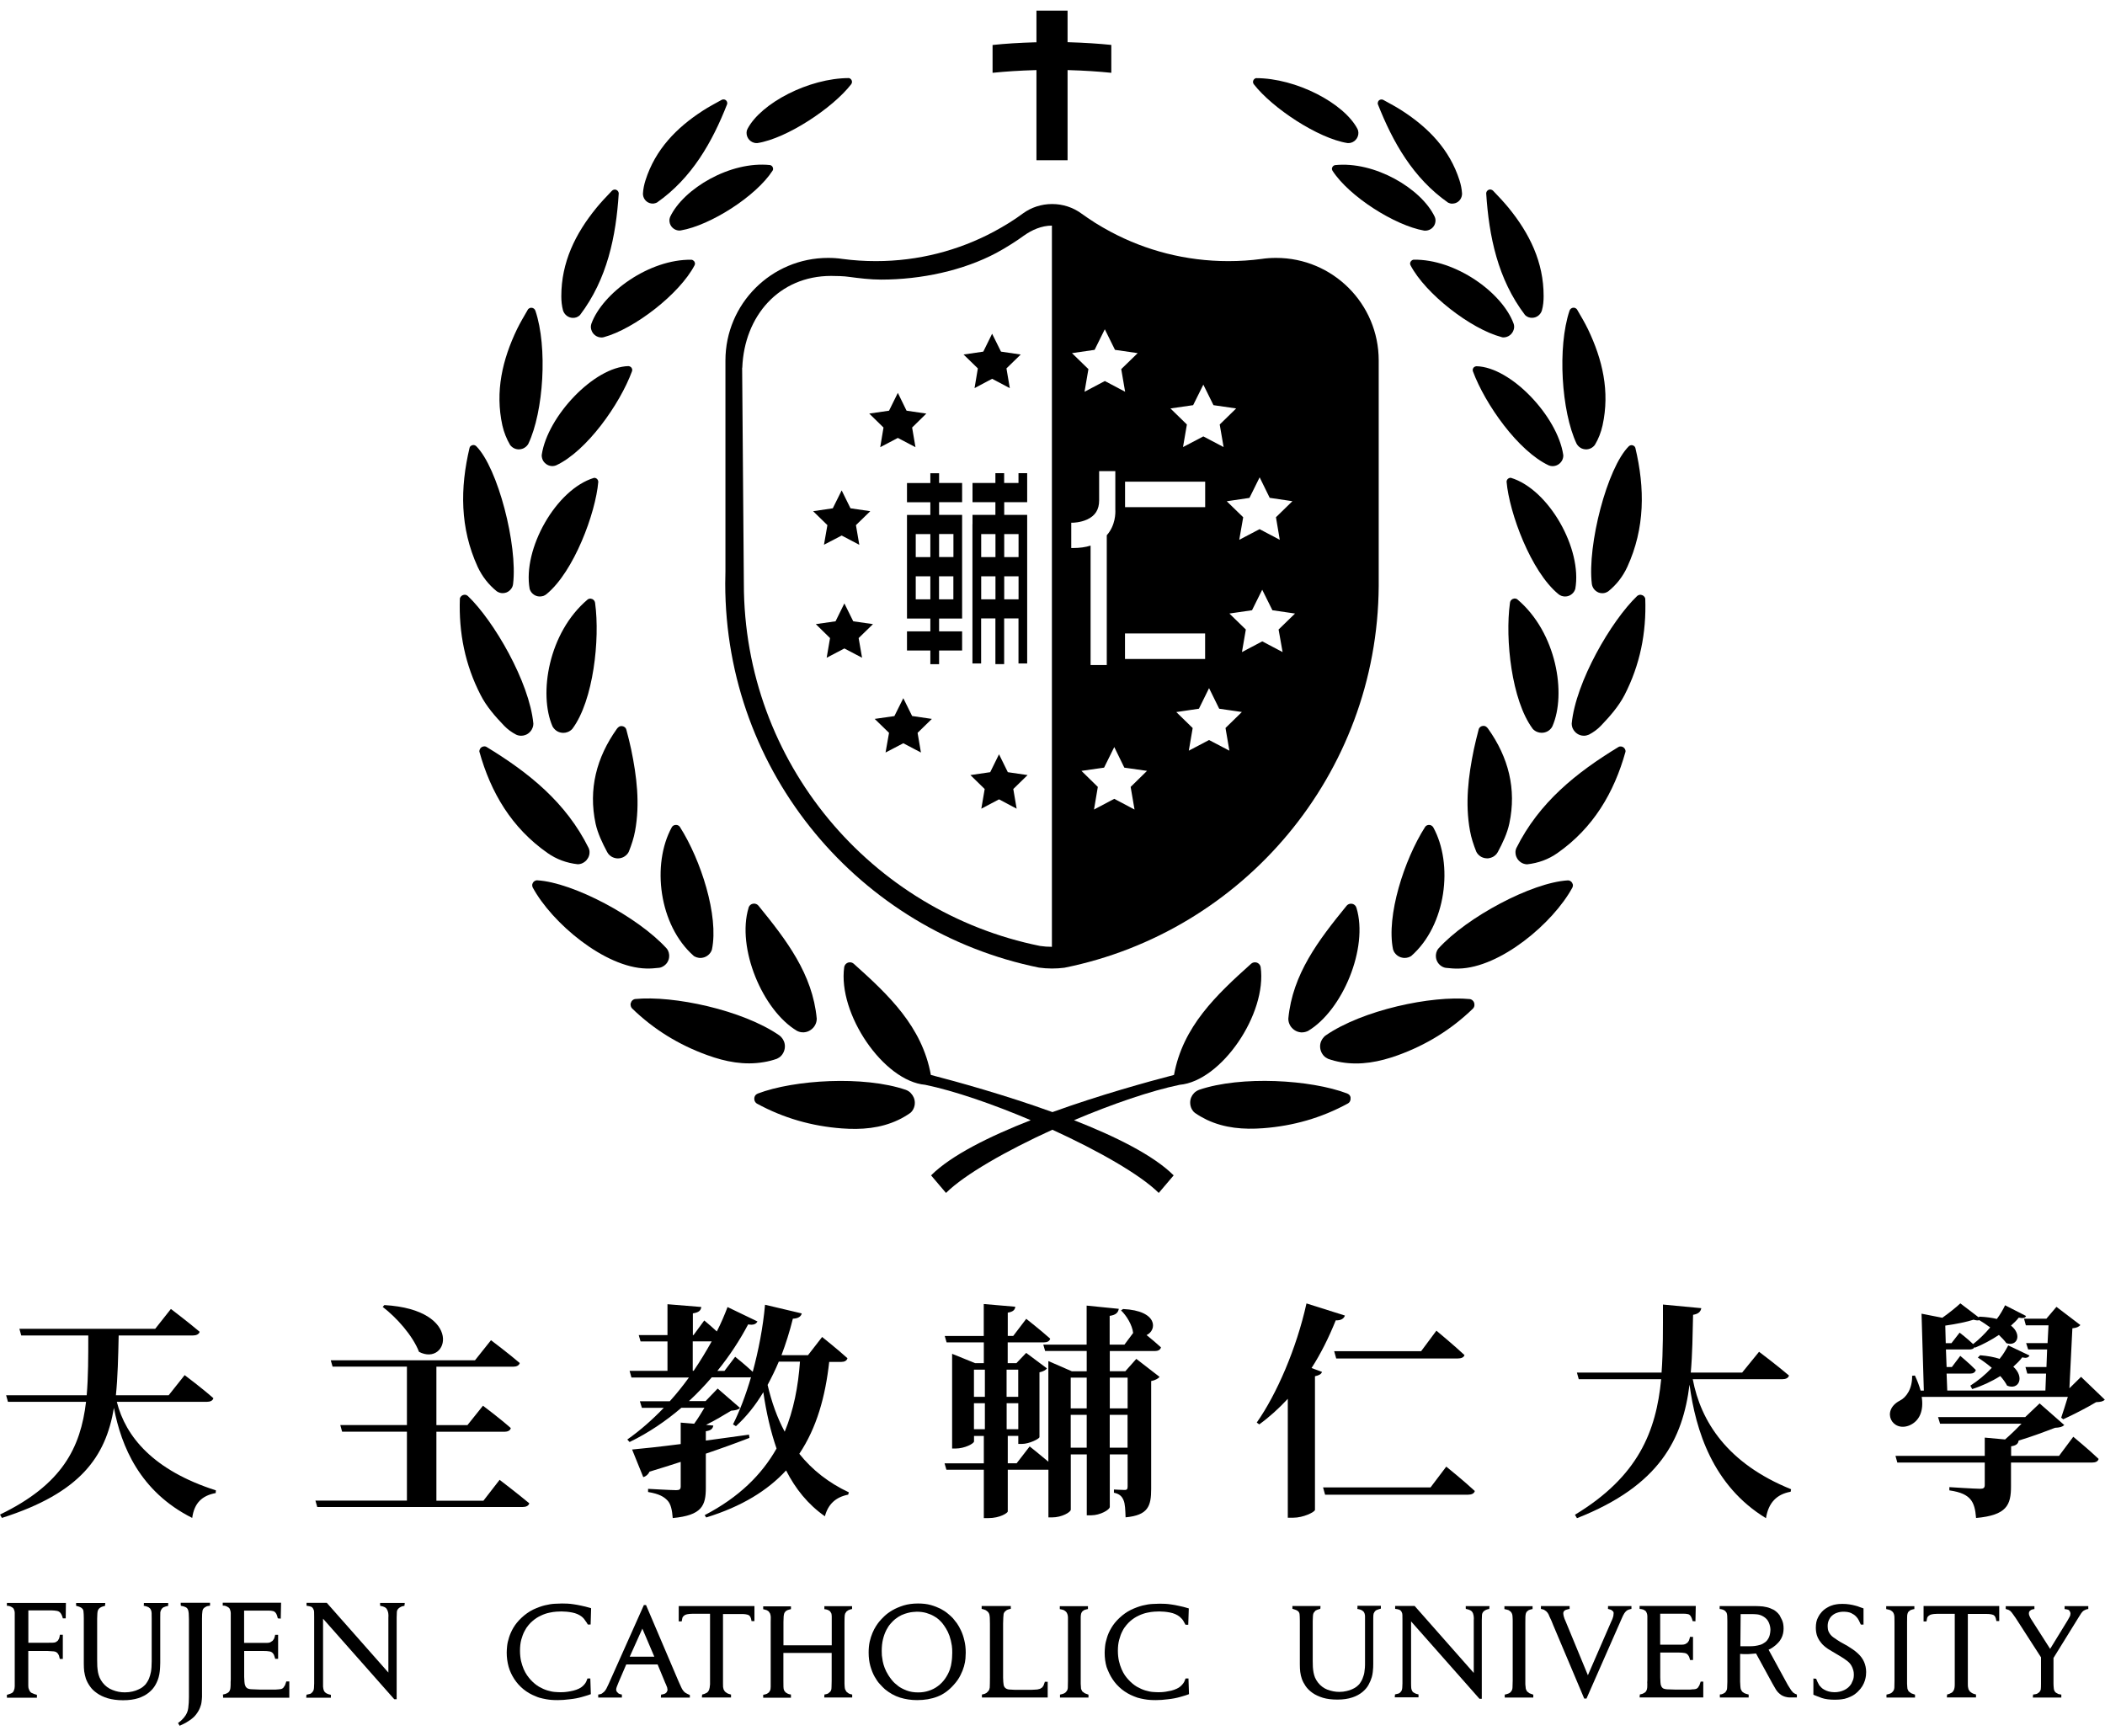 <?xml version="1.0" encoding="utf-8"?>
<!-- Generator: Adobe Illustrator 25.0.1, SVG Export Plug-In . SVG Version: 6.00 Build 0)  -->
<svg version="1.1" id="圖層_1" xmlns="http://www.w3.org/2000/svg" xmlns:xlink="http://www.w3.org/1999/xlink" x="0px" y="0px"
	 viewBox="0 0 320 264" style="enable-background: new 0 0 320 264;" xml:space="preserve">
<g>
	<g>
		<g>
			<path d="M17.76,213.13c1.32,5.27,5.52,10.41,15.06,13.46L32.79,227c-2.05,0.38-3.26,1.49-3.57,3.78
				c-7.95-3.99-10.79-10.89-11.9-16.73c-1.25,7.39-5.03,12.91-17.03,16.73L0,230.27c9.47-4.58,12.25-10.17,13.08-17.14H1.21l-0.28-1
				h12.25c0.24-2.81,0.24-5.8,0.24-9.09H3.23l-0.28-1.01h20.64l2.39-3.02c0,0,2.7,2.05,4.37,3.47c-0.1,0.38-0.52,0.56-1.01,0.56
				H18.04c-0.07,3.29-0.14,6.31-0.42,9.09h8.02l2.43-3.06c0,0,2.74,2.05,4.37,3.51c-0.1,0.38-0.49,0.55-1.01,0.55H17.76z"/>
			<path d="M75.95,224.99c0,0,2.78,2.12,4.51,3.57c-0.1,0.38-0.49,0.56-1.01,0.56H48.23l-0.28-0.97h13.91v-10.48h-9.85l-0.28-1.01
				h10.13v-8.88H50.56l-0.28-0.97h21.93l2.43-3.05c0,0,2.71,2.04,4.37,3.47c-0.1,0.38-0.49,0.56-1.01,0.56H66.34v8.88h4.72
				l2.36-2.95c0,0,2.64,1.98,4.23,3.4c-0.07,0.38-0.49,0.56-0.94,0.56H66.34v10.48h7.15L75.95,224.99z M58.43,198.42
				c12.14,0.69,9.75,9.44,5.27,7.11c-0.97-2.5-3.44-5.24-5.52-6.83L58.43,198.42z"/>
			<path d="M126.06,207.02c-0.59,5.34-1.91,10.06-4.55,14.01c1.94,2.43,4.44,4.41,7.53,5.86l-0.1,0.35
				c-1.91,0.38-3.05,1.46-3.54,3.29c-2.57-1.8-4.47-4.16-5.9-6.97c-2.81,3.05-6.73,5.48-12.14,7.15l-0.24-0.35
				c5.2-2.71,8.67-6.14,10.93-10.13c-0.9-2.6-1.56-5.48-2.01-8.57c-1.18,1.98-2.57,3.72-4.16,5.17l-0.45-0.27
				c1.01-2.01,1.95-4.48,2.74-7.18c-0.1,0.03-0.21,0.03-0.35,0.03h-5.62c-1.08,1.25-2.22,2.46-3.47,3.61h2.53l1.84-1.91l3.4,2.95
				c-0.28,0.28-0.66,0.35-1.35,0.42c-1.11,0.66-2.46,1.49-3.82,2.15l1.11,0.11c-0.1,0.52-0.42,0.76-1.14,0.86v1.42
				c2.08-0.28,4.34-0.59,6.56-0.9l0.07,0.49c-1.77,0.69-3.96,1.49-6.63,2.4v5.17c0,2.74-0.59,4.2-5.03,4.62
				c-0.1-1.22-0.28-2.12-0.8-2.67c-0.56-0.59-1.28-1.01-2.95-1.29v-0.48c0,0,3.57,0.2,4.27,0.2c0.52,0,0.69-0.14,0.69-0.56v-3.74
				c-1.46,0.48-3.05,0.97-4.75,1.49c-0.17,0.42-0.56,0.73-0.94,0.83l-1.7-4.2c1.56-0.14,4.2-0.42,7.39-0.83v-3.26l2.05,0.17
				c0.55-0.76,1.11-1.67,1.56-2.43h-3.5c-2.32,1.98-4.93,3.78-7.88,5.21l-0.35-0.38c1.98-1.39,3.85-3.05,5.55-4.82h-3.33l-0.31-1
				h4.55c1.04-1.15,2.01-2.36,2.91-3.61h-8.74l-0.28-1.01h5.76v-4.47h-4.09l-0.28-0.97h4.37v-4.69l5.14,0.42
				c-0.07,0.52-0.35,0.83-1.28,0.97v3.3h0.1l1.63-2.22c0,0,0.97,0.8,1.91,1.67c0.66-1.28,1.18-2.53,1.63-3.71l4.55,2.19
				c-0.21,0.38-0.56,0.59-1.42,0.45c-1.21,2.29-2.77,4.72-4.68,7.07h1.08l1.63-2.15c0,0,1.53,1.22,2.67,2.29
				c0.87-3.22,1.56-6.73,1.87-10.2l5.58,1.32c-0.1,0.45-0.52,0.77-1.35,0.8c-0.49,1.98-1.08,3.82-1.73,5.55h4.03l2.15-2.77
				c0,0,2.43,1.94,3.85,3.23c-0.1,0.38-0.45,0.56-0.94,0.56H126.06z M105.31,208.41h0.14c1.01-1.49,1.91-2.98,2.74-4.47h-2.88
				V208.41z M118.39,207.02c-0.52,1.25-1.11,2.43-1.7,3.54c0.62,2.64,1.46,5,2.6,7.11c1.35-3.26,2.05-6.83,2.32-10.65H118.39z"/>
			<path d="M168.71,205.39v3.09h2.36l1.67-1.88l3.54,2.74c-0.21,0.24-0.66,0.52-1.28,0.63v16.38c0,2.63-0.45,4.02-3.89,4.34
				c-0.04-1.11-0.07-2.08-0.31-2.6c-0.24-0.59-0.62-0.97-1.46-1.14v-0.49c0,0,1.22,0.07,1.63,0.07c0.38,0,0.45-0.17,0.45-0.55v-4.86
				h-2.71v7.98c0,0.45-1.49,1.28-2.81,1.28h-0.69v-9.26h-2.43v8.4c0,0.38-1.35,1.18-2.84,1.18h-0.56v-7.25h-0.14h-6.04v6.35
				c0,0.2-1.14,1.01-2.98,1.01h-0.66v-7.36h-5.69l-0.28-0.97h5.97v-4.16h-1.49v0.83c0,0.32-1.42,1.08-2.81,1.08h-0.52v-14.4
				l3.5,1.42h1.32v-3.16h-5.66l-0.28-0.97h5.93v-4.86l4.79,0.41c-0.03,0.45-0.31,0.77-1.14,0.9v3.54h0.83l1.98-2.6
				c0,0,2.25,1.77,3.64,3.02c-0.1,0.38-0.45,0.56-0.94,0.56h-5.52v3.16h1.32l1.49-1.56l3.16,2.36c-0.17,0.24-0.59,0.48-1.14,0.59
				v9.85c-0.03,0.28-1.59,1.04-2.67,1.04h-0.55v-1.22h-1.6v4.16h1.35l1.98-2.56c0,0,1.53,1.21,2.84,2.32v-15.3l3.58,1.56h2.25v-3.09
				h-6.32l-0.28-0.97h6.59v-5.93l4.89,0.49c-0.1,0.52-0.38,0.93-1.39,1.07v4.37h2.25l1.32-1.77c-0.14-1.22-1.01-2.64-1.84-3.43
				l0.31-0.21c5.34,0.25,5.17,3.23,3.57,3.96c0.73,0.59,1.56,1.28,2.19,1.87c-0.1,0.38-0.45,0.56-0.94,0.56H168.71z M148.06,208.24
				v4.13h1.66v-4.13H148.06z M148.06,217.29h1.66v-3.95h-1.66V217.29z M153.02,208.24v4.13h1.77v-4.13H153.02z M154.8,217.29v-3.95
				h-1.77v3.95H154.8z M162.77,209.45v4.68h2.43v-4.68H162.77z M165.2,220.1v-4.99h-2.43v4.99H165.2z M168.71,209.45v4.68h2.71
				v-4.68H168.71z M171.41,220.1v-4.99h-2.71v4.99H171.41z"/>
			<path d="M204.45,200.01c-0.14,0.45-0.59,0.77-1.39,0.73c-1.08,2.67-2.29,5.1-3.68,7.25l1.59,0.59c-0.1,0.31-0.41,0.52-1.07,0.66
				v20.33c-0.07,0.32-1.74,1.18-3.33,1.18h-0.8v-18.08c-1.35,1.46-2.81,2.78-4.34,3.89l-0.38-0.28c3.02-4.3,6.04-11.24,7.56-18.11
				L204.45,200.01z M219.86,222.98c0,0,2.71,2.19,4.34,3.71c-0.1,0.38-0.49,0.56-1.04,0.56h-21.72l-0.31-1.11h16.34L219.86,222.98z
				 M202.82,205.43h13.22l2.32-3.12c0,0,2.64,2.19,4.27,3.71c-0.1,0.35-0.48,0.52-1.04,0.52h-18.46L202.82,205.43z"/>
			<path d="M257.33,209.69c1.22,6.42,5.24,12.8,14.95,16.73l-0.07,0.38c-2.12,0.38-3.37,1.66-3.75,4.02
				c-8.08-4.92-10.69-13.36-11.62-20.3c-1.04,8.26-4.51,15.34-17.11,20.3l-0.31-0.52c9.64-5.83,12.35-12.7,13.11-20.61h-12.53
				l-0.28-1.01h12.87c0.24-3.26,0.21-6.73,0.21-10.34l5.83,0.55c-0.1,0.52-0.42,0.87-1.25,1.01c-0.07,3.02-0.1,5.97-0.35,8.78h7.81
				l2.57-3.16c0,0,2.81,2.12,4.55,3.61c-0.1,0.38-0.49,0.56-1.01,0.56H257.33z"/>
			<path d="M292.14,212.4c0.31,2.01-0.28,3.61-1.84,4.3c-2.64,1.11-4.41-2.22-1.49-3.75c0.97-0.48,1.91-1.8,1.87-3.78l0.42-0.04
				c0.38,0.8,0.66,1.56,0.87,2.29h0.49l-0.35-11.69l3.16,0.62c1.07-0.76,2.15-1.63,2.74-2.19l2.78,2.12l0.1-0.1
				c1.04,0.04,1.94,0.17,2.67,0.35c0.52-0.69,0.94-1.42,1.25-2.08l3.19,1.63c-0.14,0.32-0.48,0.38-1.11,0.25
				c-0.31,0.41-0.73,0.8-1.18,1.21c1.73,1.39,0.93,3.23-0.7,2.67c-0.28-0.38-0.69-0.83-1.14-1.25c-1.14,0.76-2.43,1.45-3.64,1.94
				l-0.07-0.11c-0.1,0.28-0.42,0.38-0.8,0.38h-3.54l0.1,2.67h0.8l1.28-1.7c0,0,1.46,1.22,2.36,2.15c-0.1,0.38-0.42,0.55-0.87,0.55
				h-3.57l0.1,2.57h14.92l0.1-2.57h-2.85l-0.28-1h3.19l0.1-2.67h-2.88l-0.31-0.97h3.26l0.14-2.7h-3.44l-0.28-1.01h3.4l1.53-1.8
				l3.64,2.77c-0.28,0.28-0.56,0.42-1.22,0.49l-0.45,9.12l1.77-1.74l3.61,3.47c-0.28,0.28-0.62,0.35-1.32,0.38
				c-1.32,0.8-3.54,1.94-5,2.6l-0.31-0.24c0.28-0.8,0.69-2.12,1.01-3.16H292.14z M315.18,218.44c0,0,2.43,2.01,3.85,3.37
				c-0.1,0.38-0.45,0.55-0.97,0.55h-12.35v3.61c0,2.84-0.63,4.4-5.31,4.82c-0.1-1.28-0.31-2.19-0.87-2.85
				c-0.55-0.62-1.35-1.08-3.19-1.35v-0.49c0,0,3.92,0.25,4.68,0.25c0.52,0,0.7-0.14,0.7-0.59v-3.4h-13.29l-0.28-1.01h13.57v-2.78
				l3.09,0.28c0.87-0.76,1.77-1.63,2.5-2.39h-12.38l-0.31-1.01h13.25l2.19-2.08l3.75,3.29c-0.31,0.28-0.66,0.38-1.42,0.42
				c-1.53,0.59-3.54,1.35-5.52,1.94c-0.07,0.52-0.42,0.76-1.14,0.87v1.46h7.28L315.18,218.44z M297.9,202.61c0,0,1.18,0.9,2.05,1.74
				c0.9-0.69,1.8-1.59,2.6-2.53c-0.56-0.41-1.14-0.8-1.66-1.11c-0.21,0.07-0.52,0.04-0.87-0.07c-0.97,0.32-2.6,0.66-4.3,0.9
				l0.07,2.67h0.87L297.9,202.61z M308.52,206.09c-0.17,0.35-0.55,0.42-1.11,0.28c-0.35,0.49-0.83,0.94-1.35,1.42
				c1.77,1.6,0.83,3.61-0.94,2.88c-0.24-0.45-0.59-0.97-1.04-1.46c-1.32,0.83-2.81,1.52-4.27,1.98l-0.28-0.52
				c1.14-0.73,2.29-1.67,3.26-2.71c-0.7-0.59-1.46-1.14-2.12-1.56l0.35-0.35c1.18,0.1,2.15,0.27,2.95,0.55
				c0.56-0.66,0.97-1.39,1.32-2.05L308.52,206.09z"/>
		</g>
		<g>
			<g>
				<g>
					<path d="M89.33,246.94l0.04,0.05h0.3h0.11l0.01-0.11l0.07-2.37l-0.09-0.03c-0.53-0.16-1-0.28-1.42-0.36
						c-0.43-0.1-0.81-0.16-1.14-0.21c-0.34-0.05-0.65-0.09-0.94-0.1c-0.29-0.01-0.57-0.02-0.84-0.02c-0.26,0-0.62,0.02-1.08,0.04
						c-0.45,0.02-0.96,0.1-1.53,0.24c-0.57,0.14-1.15,0.36-1.78,0.65c-0.62,0.31-1.22,0.73-1.78,1.26c-0.51,0.48-0.91,0.98-1.22,1.5
						c-0.29,0.5-0.51,1-0.66,1.48c-0.15,0.47-0.25,0.91-0.29,1.32c-0.04,0.41-0.06,0.73-0.06,0.98c0,0.74,0.1,1.46,0.29,2.15
						c0.19,0.67,0.49,1.3,0.87,1.88v0c0.38,0.58,0.85,1.1,1.39,1.54c0.55,0.45,1.18,0.81,1.88,1.08l0,0
						c0.35,0.16,0.7,0.26,1.05,0.33c0.34,0.08,0.66,0.13,0.95,0.17c0.29,0.03,0.55,0.06,0.78,0.06c0.23,0.01,0.41,0.01,0.54,0.01
						c0.55,0,1.16-0.04,1.84-0.13c0.68-0.07,1.29-0.19,1.82-0.34l0,0h0c0.22-0.07,0.43-0.13,0.65-0.19l0,0
						c0.21-0.06,0.43-0.13,0.65-0.22l0.08-0.02l-0.08-2.39h-0.35h-0.08l-0.03,0.07c-0.03,0.1-0.09,0.23-0.15,0.38
						c-0.06,0.14-0.16,0.31-0.34,0.51l-0.31,0.29l0,0c-0.12,0.1-0.29,0.21-0.5,0.31h0h0c-0.27,0.12-0.53,0.22-0.83,0.29
						c-0.29,0.07-0.56,0.12-0.83,0.16c-0.26,0.04-0.49,0.06-0.68,0.07c-0.19,0-0.33,0.01-0.41,0.01c-0.22,0-0.51-0.01-0.86-0.04
						c-0.36-0.02-0.74-0.11-1.15-0.23l0,0c-0.43-0.13-0.85-0.32-1.29-0.57c-0.43-0.26-0.87-0.62-1.29-1.08v-0.01v0.01
						c-0.15-0.17-0.33-0.39-0.52-0.66c-0.18-0.26-0.35-0.57-0.51-0.93c-0.15-0.36-0.29-0.77-0.4-1.23c-0.1-0.46-0.16-0.98-0.16-1.56
						c0-0.63,0.06-1.18,0.19-1.68c0.14-0.5,0.3-0.93,0.49-1.29c0.19-0.37,0.39-0.68,0.61-0.93c0.22-0.26,0.43-0.48,0.62-0.63l0,0
						c0.42-0.36,0.84-0.63,1.29-0.83c0.44-0.21,0.86-0.35,1.26-0.43c0.4-0.09,0.76-0.14,1.08-0.16c0.33-0.02,0.59-0.03,0.76-0.03
						c0.5,0,1.05,0.05,1.63,0.16c0.57,0.11,1.06,0.32,1.47,0.64l0,0c0.26,0.22,0.44,0.44,0.56,0.65l0,0
						C89.17,246.65,89.27,246.82,89.33,246.94z"/>
					<path d="M94.53,257.72v-0.1l-0.1-0.01c-0.13-0.02-0.27-0.07-0.39-0.13l-0.28-0.28l-0.08-0.2l-0.01-0.13
						c0-0.11,0.03-0.27,0.11-0.46l0,0c0.08-0.19,0.17-0.43,0.29-0.72l0,0l1.13-2.63h4.77l1.05,2.54l0,0
						c0.07,0.17,0.13,0.34,0.21,0.48c0.07,0.16,0.13,0.31,0.19,0.48c0.03,0.14,0.05,0.25,0.05,0.31l0,0v0.12l-0.08,0.2
						c-0.08,0.16-0.18,0.24-0.31,0.31c-0.16,0.06-0.32,0.11-0.48,0.13l-0.1,0.01l-0.03,0.33l0,0.13h4.4v-0.12v-0.2v-0.07l-0.07-0.04
						c-0.14-0.05-0.32-0.14-0.53-0.26c-0.18-0.09-0.38-0.29-0.58-0.62l-0.13-0.26l-0.15-0.33l0,0l-0.15-0.33l-0.12-0.27l-4.93-11.57
						h-0.25h-0.08l-5.34,11.96l0,0c-0.13,0.3-0.25,0.54-0.36,0.75l0,0c-0.11,0.19-0.22,0.35-0.33,0.46l-0.36,0.29
						c-0.12,0.06-0.27,0.11-0.45,0.13l-0.1,0.01v0.34v0.12h3.6V257.72z M95.73,251.88l1.92-4.27l1.82,4.27H95.73z"/>
					<path d="M107.79,256.94c-0.08,0.17-0.19,0.32-0.32,0.41l-0.39,0.19l-0.26,0.07l-0.08,0.02l-0.03,0.32l-0.01,0.13h4.43v-0.36
						v-0.09l-0.09-0.02c-0.25-0.06-0.43-0.13-0.53-0.2l-0.31-0.23l-0.2-0.33l-0.08-0.37l0,0c-0.01-0.14-0.01-0.31-0.01-0.51
						c0-0.18,0-0.42,0-0.68v-9.9h2.89c0.43,0,0.76,0.06,1,0.16c0.2,0.11,0.36,0.35,0.43,0.82l0.02,0.1h0.31h0.13v-0.12v-2.04v-0.13
						h-11.51v2.33h0.35h0.1l0.02-0.1c0.02-0.07,0.04-0.19,0.07-0.36c0.02-0.14,0.11-0.28,0.26-0.4c0.12-0.11,0.28-0.18,0.46-0.22
						c0.19-0.05,0.47-0.07,0.84-0.08l0,0h2.66v10.74C107.91,256.48,107.86,256.75,107.79,256.94z"/>
					<path d="M120.23,257.72v-0.1l-0.28-0.04l-0.26-0.11l-0.28-0.18l-0.22-0.3c-0.06-0.14-0.08-0.31-0.09-0.52
						c-0.01-0.23-0.01-0.52-0.01-0.9v-4.26h7.34v4.24c0,0.31-0.01,0.6-0.02,0.84c0,0.23-0.02,0.41-0.04,0.5l-0.08,0.19l-0.08,0.12
						l-0.33,0.28c-0.15,0.06-0.3,0.11-0.45,0.13l-0.1,0.01l-0.02,0.33l-0.01,0.13h4.25v-0.36v-0.09l-0.09-0.02
						c-0.18-0.03-0.32-0.08-0.44-0.14l-0.35-0.27l-0.21-0.39c-0.03-0.13-0.05-0.27-0.06-0.45l0,0l-0.02-0.4v-0.41v-8.9
						c0-0.16,0-0.39,0.01-0.68l0,0c0-0.29,0.04-0.51,0.08-0.63l0,0l0.2-0.32l0.29-0.21l0.28-0.11l0.19-0.05l0.1-0.01v-0.1v-0.21
						v-0.13h-4.21v0.34v0.11l0.27,0.04l0.29,0.09l0.29,0.18l0.2,0.31c0.04,0.12,0.07,0.28,0.07,0.5c0,0.23,0,0.52,0,0.85v3.53h-7.34
						v-3.55c0-0.34,0.01-0.62,0.03-0.86c0.02-0.23,0.07-0.39,0.11-0.51l0.21-0.28l0.26-0.15l0.25-0.08l0.19-0.05l0.09-0.02v-0.3
						v-0.13h-4.22v0.34v0.1l0.29,0.07l0.28,0.09l0.27,0.18l0.21,0.32c0.06,0.17,0.09,0.34,0.1,0.5l0,0v0.21c0,0.16,0,0.36-0.01,0.6
						v0v8.99c0,0.32,0,0.59,0,0.83c-0.01,0.25-0.03,0.41-0.06,0.51l0,0l-0.2,0.34l-0.3,0.21l-0.28,0.1l-0.2,0.04l-0.1,0.02v0.33
						v0.12h4.22V257.72z"/>
					<path d="M145.02,256.12L145.02,256.12c0.42-0.46,0.75-0.94,0.99-1.43l0,0c0.24-0.47,0.42-0.93,0.54-1.36l0,0
						c0.12-0.43,0.19-0.82,0.22-1.18c0.02-0.35,0.04-0.63,0.04-0.88c0-0.68-0.07-1.3-0.21-1.86c-0.13-0.57-0.3-1.06-0.5-1.49
						c-0.2-0.43-0.41-0.81-0.63-1.12c-0.23-0.31-0.43-0.56-0.61-0.77c-0.19-0.2-0.43-0.43-0.74-0.68c-0.31-0.27-0.68-0.51-1.12-0.75
						c-0.44-0.22-0.95-0.42-1.51-0.58c-0.58-0.16-1.22-0.23-1.92-0.23c-0.82,0-1.56,0.1-2.21,0.3c-0.66,0.21-1.22,0.45-1.7,0.73
						c-0.49,0.29-0.89,0.58-1.23,0.91c-0.33,0.32-0.6,0.6-0.79,0.84l0,0l0,0c-0.15,0.18-0.31,0.41-0.49,0.69
						c-0.18,0.29-0.36,0.62-0.52,1.01c-0.17,0.39-0.3,0.83-0.42,1.32l0,0c-0.11,0.51-0.16,1.06-0.16,1.66
						c0,0.77,0.09,1.44,0.26,2.05c0.17,0.6,0.38,1.13,0.64,1.6c0.26,0.45,0.52,0.86,0.82,1.16c0.29,0.32,0.54,0.57,0.76,0.77v0
						c0.71,0.58,1.47,1.01,2.3,1.27c0.82,0.25,1.68,0.38,2.58,0.38c1.13,0,2.16-0.17,3.09-0.53
						C143.42,257.6,144.26,256.99,145.02,256.12z M144.4,253.82L144.4,253.82c-0.19,0.53-0.45,1.01-0.75,1.43
						c-0.31,0.44-0.67,0.8-1.09,1.11c-0.41,0.31-0.87,0.54-1.37,0.7c-0.51,0.17-1.04,0.25-1.61,0.25c-0.67,0-1.26-0.1-1.77-0.3
						c-0.51-0.2-0.95-0.42-1.31-0.7l0-0.01c-0.36-0.27-0.66-0.54-0.89-0.84h-0.01c-0.23-0.29-0.42-0.56-0.54-0.75l0,0
						c-0.24-0.38-0.43-0.75-0.57-1.12l0,0c-0.14-0.37-0.24-0.71-0.3-1.03v0c-0.06-0.32-0.1-0.61-0.13-0.87
						c-0.02-0.27-0.02-0.48-0.02-0.66c0-0.68,0.06-1.27,0.19-1.8c0.13-0.53,0.3-0.99,0.5-1.38l0-0.01c0.2-0.39,0.42-0.72,0.67-1
						c0.24-0.28,0.48-0.51,0.69-0.68l0,0c0.32-0.25,0.64-0.45,0.97-0.61c0.34-0.15,0.66-0.26,0.95-0.33
						c0.29-0.08,0.56-0.12,0.79-0.14c0.24-0.02,0.44-0.04,0.57-0.04c0.55,0,1.03,0.07,1.45,0.19c0.43,0.13,0.8,0.28,1.11,0.46
						c0.33,0.18,0.6,0.36,0.81,0.56v0.01c0.22,0.2,0.4,0.38,0.53,0.55c0.17,0.21,0.35,0.48,0.55,0.8c0.19,0.31,0.37,0.68,0.53,1.13
						l0,0c0.15,0.44,0.27,0.93,0.35,1.47c0.05,0.34,0.06,0.68,0.06,1.06c0,0.25-0.01,0.51-0.03,0.77c-0.01,0.15-0.03,0.39-0.08,0.7
						C144.62,253.06,144.53,253.42,144.4,253.82z"/>
					<path d="M149.84,244.8l0.31,0.23c0.09,0.08,0.17,0.2,0.23,0.35c0.04,0.12,0.07,0.32,0.09,0.58l0,0
						c0.01,0.26,0.02,0.57,0.02,0.91v8.08c0,0.35,0,0.68-0.01,1.01c0,0.31-0.01,0.52-0.02,0.61l0,0c-0.03,0.23-0.1,0.39-0.18,0.5
						l-0.29,0.3l-0.34,0.17l-0.29,0.07l-0.09,0.02v0.33v0.12h10v-2.39h-0.35h-0.09l-0.02,0.1c-0.07,0.2-0.13,0.37-0.18,0.49
						l-0.19,0.27l-0.33,0.21l-0.4,0.1l0,0c-0.15,0.01-0.29,0.03-0.43,0.03c-0.14,0.01-0.28,0.02-0.41,0.02h-2.66l0,0
						c-0.34-0.02-0.59-0.03-0.76-0.04c-0.16-0.01-0.3-0.04-0.46-0.12l0,0c-0.23-0.13-0.35-0.3-0.41-0.54l0,0
						c-0.04-0.26-0.09-0.64-0.09-1.13l0,0v-8.25l0,0c0-0.34,0.02-0.63,0.03-0.9l0,0c0.02-0.26,0.03-0.46,0.05-0.57
						c0.05-0.15,0.12-0.27,0.2-0.35l0.29-0.23l0.29-0.11l0.21-0.05l0.1-0.01v-0.1v-0.21v-0.13h-4.43v0.34v0.1l0.29,0.07
						L149.84,244.8z"/>
					<path d="M164.91,257.44L164.91,257.44l-0.39-0.29l-0.18-0.38l-0.02-0.3v-0.01l0-0.01c-0.02-0.15-0.03-0.29-0.03-0.44
						c0-0.15,0-0.32,0-0.49v-8.87c0-0.32,0-0.59,0-0.81l0,0c0.01-0.23,0.03-0.38,0.06-0.5l0,0c0.05-0.16,0.12-0.27,0.19-0.35
						l0.27-0.2l0.28-0.09l0.2-0.05l0.1-0.01v-0.1v-0.21v-0.13h-4.28v0.34v0.1l0.32,0.07l0.3,0.09l0.3,0.22
						c0.09,0.08,0.17,0.2,0.23,0.37c0.05,0.14,0.08,0.3,0.09,0.48l0,0c0,0.18,0,0.45,0,0.79v8.85c-0.01,0.45-0.02,0.78-0.02,1.04
						c0,0.22-0.07,0.42-0.18,0.57l0,0c-0.12,0.17-0.25,0.28-0.39,0.34c-0.16,0.07-0.34,0.12-0.52,0.16l-0.1,0.02v0.33v0.12h4.33
						v-0.36v-0.08l-0.08-0.03C165.23,257.56,165.07,257.51,164.91,257.44z"/>
					<path d="M169.13,255.3L169.13,255.3c0.38,0.58,0.85,1.09,1.39,1.53c0.56,0.45,1.18,0.81,1.87,1.08l0,0
						c0.36,0.16,0.71,0.26,1.05,0.33c0.35,0.08,0.66,0.13,0.95,0.17c0.3,0.03,0.56,0.06,0.79,0.06c0.22,0.01,0.4,0.01,0.53,0.01
						c0.55,0,1.17-0.04,1.84-0.13c0.68-0.07,1.29-0.19,1.82-0.34l0,0l0,0c0.22-0.07,0.44-0.13,0.65-0.19l0,0
						c0.21-0.06,0.43-0.13,0.65-0.22l0.08-0.02l-0.08-2.39h-0.35h-0.08l-0.04,0.07c-0.04,0.1-0.09,0.23-0.15,0.38
						c-0.06,0.14-0.17,0.31-0.35,0.51l-0.31,0.29l0,0c-0.12,0.1-0.29,0.21-0.51,0.31l0,0c-0.26,0.12-0.54,0.22-0.82,0.29
						c-0.3,0.07-0.58,0.12-0.84,0.16c-0.26,0.04-0.49,0.06-0.68,0.07c-0.21,0-0.34,0.01-0.42,0.01c-0.22,0-0.5-0.01-0.86-0.04
						c-0.35-0.02-0.73-0.11-1.15-0.23h0c-0.42-0.13-0.84-0.32-1.29-0.57c-0.43-0.26-0.87-0.62-1.29-1.08l0-0.01l0,0.01
						c-0.16-0.17-0.34-0.39-0.53-0.66c-0.17-0.26-0.35-0.57-0.5-0.93c-0.16-0.36-0.29-0.77-0.4-1.23c-0.1-0.46-0.16-0.98-0.16-1.56
						c0-0.63,0.06-1.18,0.2-1.68c0.13-0.5,0.29-0.93,0.48-1.29c0.18-0.37,0.39-0.68,0.61-0.93c0.22-0.26,0.43-0.48,0.61-0.63l0,0
						c0.42-0.36,0.85-0.63,1.29-0.83c0.45-0.21,0.87-0.35,1.26-0.43c0.41-0.09,0.76-0.14,1.09-0.16c0.32-0.02,0.57-0.03,0.75-0.03
						c0.51,0,1.05,0.05,1.63,0.16c0.57,0.11,1.06,0.32,1.47,0.64l0,0c0.26,0.22,0.45,0.44,0.57,0.65l0,0
						c0.13,0.23,0.22,0.4,0.29,0.52l0.03,0.05h0.3h0.12v-0.11l0.08-2.37l-0.09-0.03c-0.53-0.16-1-0.28-1.42-0.36
						c-0.42-0.1-0.8-0.16-1.14-0.21c-0.34-0.05-0.65-0.09-0.94-0.1c-0.28-0.01-0.57-0.02-0.84-0.02c-0.25,0-0.62,0.02-1.06,0.04
						c-0.46,0.02-0.98,0.1-1.54,0.24c-0.55,0.14-1.15,0.36-1.76,0.65c-0.63,0.31-1.22,0.73-1.78,1.26c-0.51,0.48-0.91,0.98-1.21,1.5
						c-0.3,0.5-0.52,1-0.66,1.48c-0.15,0.47-0.25,0.91-0.29,1.32c-0.04,0.41-0.06,0.73-0.06,0.98c0,0.74,0.09,1.46,0.29,2.15
						C168.46,254.09,168.74,254.72,169.13,255.3z"/>
					<path d="M199.51,257.41v-0.01c0,0,0,0,0,0L199.51,257.41z"/>
					<path d="M206.34,244.52v0.1l0.22,0.04l0.23,0.06l0.27,0.12l0.22,0.18c0.14,0.17,0.22,0.4,0.23,0.7c0,0.32,0,0.57,0,0.79v6.19
						c0,0.33,0,0.62-0.02,0.86c-0.03,0.25-0.05,0.48-0.08,0.68c-0.02,0.2-0.07,0.36-0.12,0.51c-0.05,0.16-0.1,0.32-0.17,0.49l0,0
						c-0.08,0.2-0.18,0.36-0.28,0.52h0c-0.09,0.14-0.16,0.24-0.2,0.29c-0.11,0.12-0.25,0.25-0.42,0.39l0,0
						c-0.18,0.14-0.39,0.26-0.64,0.37c-0.25,0.12-0.54,0.22-0.87,0.29l0,0c-0.33,0.08-0.7,0.13-1.11,0.13
						c-0.62,0-1.21-0.12-1.79-0.34l0,0.01c-0.58-0.23-1.06-0.59-1.45-1.09c-0.19-0.25-0.34-0.5-0.45-0.75
						c-0.1-0.26-0.18-0.52-0.23-0.8c-0.05-0.27-0.08-0.54-0.1-0.82c-0.01-0.28-0.02-0.58-0.02-0.88v-6.11l0,0
						c0.02-0.27,0.02-0.51,0.03-0.72c0-0.19,0.04-0.36,0.1-0.5l0,0l0.28-0.35c0.14-0.09,0.36-0.18,0.66-0.26l0.08-0.01l0.03-0.3
						l0-0.14h-4.27v0.34v0.09l0.09,0.02c0.36,0.1,0.61,0.21,0.7,0.3l0.01,0l0.01,0c0.17,0.14,0.25,0.28,0.28,0.5
						c0.02,0.24,0.04,0.57,0.04,0.99v6.23l0,0.38c0,0.47,0.02,0.85,0.06,1.17c0.05,0.38,0.13,0.73,0.24,1.04l0,0
						c0.13,0.38,0.33,0.75,0.58,1.12c0.26,0.38,0.61,0.72,1.03,1.02l0,0c0.43,0.31,0.96,0.55,1.58,0.75
						c0.63,0.19,1.36,0.28,2.22,0.28c0.88,0,1.62-0.11,2.24-0.32h0.01c0.61-0.2,1.12-0.48,1.53-0.81c0.41-0.34,0.73-0.7,0.95-1.11
						c0.22-0.4,0.39-0.8,0.5-1.18l0,0c0.07-0.25,0.12-0.51,0.15-0.77l0,0c0.03-0.25,0.05-0.5,0.06-0.72l0,0
						c0-0.21,0.01-0.41,0.01-0.57c0-0.16,0-0.28,0-0.35v-6.23c0-0.34,0-0.62,0.02-0.8v-0.01c0.01-0.16,0.06-0.31,0.16-0.44l0,0
						c0.11-0.17,0.23-0.27,0.37-0.32h0c0.16-0.07,0.34-0.12,0.53-0.18l0.08-0.02v-0.09v-0.21v-0.13h-3.56V244.52z"/>
					<path d="M222.83,244.52v0.1l0.1,0.01c0.47,0.1,0.75,0.26,0.86,0.42c0.13,0.18,0.2,0.39,0.23,0.61v0.01l0,0l0.03,0.32v0.09
						c0,0.14-0.01,0.24-0.01,0.28v7.99l-8.99-10.19h-2.96v0.34v0.11l0.11,0.01c0.19,0.02,0.36,0.06,0.52,0.12
						c0.14,0.06,0.26,0.15,0.35,0.33l0,0h0c0.07,0.12,0.12,0.27,0.12,0.44l0,0c0,0.18,0.01,0.44,0.01,0.76v9.69
						c0,0.18-0.01,0.4-0.03,0.66c-0.02,0.25-0.09,0.43-0.19,0.56l0,0h-0.01c-0.13,0.18-0.27,0.28-0.43,0.32
						c-0.19,0.05-0.32,0.08-0.38,0.09l-0.09,0.02l-0.03,0.32l-0.01,0.13h3.61v-0.36v-0.09l-0.09-0.02
						c-0.29-0.06-0.51-0.16-0.68-0.28l0,0c-0.16-0.11-0.27-0.31-0.33-0.62l-0.02-0.29l0,0c-0.01-0.11-0.01-0.24-0.01-0.44v-9.45
						l10.4,11.77h0.23h0.12v-11.95l0,0c0-0.27,0.02-0.55,0.03-0.81l0,0c0.02-0.23,0.12-0.42,0.34-0.61l0.26-0.15
						c0.1-0.05,0.25-0.09,0.42-0.13l0.09-0.01l0-0.09l0.02-0.2l0.02-0.14h-3.62V244.52z"/>
					<path d="M232.51,257.44L232.51,257.44l-0.38-0.29l-0.18-0.38l-0.03-0.3v-0.01v-0.01c-0.02-0.15-0.04-0.29-0.04-0.44
						c0-0.15,0-0.32,0-0.49v-8.87c0-0.32,0-0.59,0.01-0.81l0,0c0.01-0.23,0.03-0.38,0.06-0.5l0,0c0.05-0.16,0.11-0.27,0.19-0.35
						l0.27-0.2l0.27-0.09l0.21-0.05l0.09-0.01v-0.1v-0.21v-0.13h-4.28v0.34v0.1l0.32,0.07l0.31,0.09l0.31,0.22
						c0.09,0.08,0.17,0.2,0.23,0.37c0.04,0.14,0.07,0.3,0.07,0.48l0,0c0.02,0.18,0.02,0.45,0.02,0.79v8.85
						c-0.02,0.45-0.02,0.78-0.03,1.04c-0.01,0.22-0.06,0.42-0.18,0.57l0,0c-0.11,0.17-0.25,0.28-0.39,0.34
						c-0.16,0.07-0.33,0.12-0.51,0.16l-0.1,0.02v0.33v0.12h4.34v-0.36v-0.08l-0.09-0.03C232.84,257.56,232.67,257.51,232.51,257.44z
						"/>
					<path d="M244.44,244.52v0.09l0.48,0.14l0.31,0.25l0.07,0.17l0,0.13l-0.04,0.39l-0.11,0.36l-0.12,0.3l-0.07,0.14l-3.57,8.21
						l-3.39-8.21l0,0l-0.16-0.37l-0.12-0.38c-0.04-0.18-0.07-0.33-0.07-0.45c0-0.17,0.06-0.3,0.17-0.4c0.1-0.1,0.33-0.19,0.68-0.26
						l0.11-0.01v-0.31v-0.13h-4.36v0.34v0.1l0.09,0.01c0.16,0.04,0.29,0.09,0.38,0.11l0.33,0.23c0.17,0.15,0.28,0.31,0.36,0.47
						c0.08,0.19,0.14,0.31,0.16,0.38l0,0c0.1,0.2,0.18,0.38,0.27,0.57c0.08,0.2,0.16,0.4,0.24,0.59l0,0.01l4.75,11.25h0.27h0.08
						l5.02-11.41l0,0c0.1-0.23,0.22-0.5,0.35-0.8c0.13-0.3,0.26-0.57,0.39-0.77l0,0c0.14-0.2,0.28-0.34,0.4-0.42
						c0.13-0.09,0.32-0.15,0.57-0.21l0.1-0.01v-0.1v-0.21v-0.13h-3.56V244.52z"/>
					<path d="M258.53,255.68l-0.03,0.09c-0.05,0.16-0.1,0.31-0.16,0.46l0,0l-0.23,0.37l-0.01,0c-0.12,0.12-0.26,0.19-0.41,0.21l0,0
						c-0.18,0.03-0.3,0.04-0.35,0.03h-0.01l-0.41,0.04h-0.39h-1.81c-0.48-0.02-0.89-0.03-1.25-0.04c-0.35-0.02-0.58-0.09-0.7-0.18
						l-0.13-0.14l-0.07-0.11c-0.1-0.2-0.15-0.43-0.15-0.66c0-0.27-0.02-0.51-0.03-0.72l0,0v-3.78h2.86c0.29,0,0.57,0.02,0.86,0.07
						c0.25,0.04,0.44,0.18,0.6,0.45l0.09,0.19v0c0.03,0.07,0.06,0.18,0.1,0.33l0.01,0.09h0.33h0.13v-0.12v-3.39h-0.36h-0.1
						l-0.07,0.29l-0.1,0.29l-0.21,0.3l-0.33,0.21h0v0c-0.15,0.06-0.31,0.09-0.49,0.09c-0.18,0-0.46,0-0.81,0h-2.52v-4.71h3.55
						c0.25,0,0.48,0.02,0.69,0.07c0.18,0.04,0.33,0.17,0.46,0.41l0.12,0.27l0.09,0.29l0.02,0.09l0.31,0.02l0.12,0.01l0.05-2.34
						h-8.54v0.34v0.11l0.31,0.04l0.29,0.08l0.3,0.19c0.08,0.09,0.15,0.19,0.19,0.33l0.01,0.01v0.01c0.05,0.14,0.08,0.29,0.08,0.46
						c0,0.18,0,0.44,0,0.77v8.93h0l-0.02,0.38l0.01,0.18v0.19l-0.01,0.37c-0.01,0.2-0.06,0.36-0.14,0.52
						c-0.07,0.14-0.19,0.25-0.36,0.34l-0.25,0.12l-0.28,0.07l-0.09,0.02l-0.03,0.32l-0.01,0.13h9.68v-2.4h-0.35H258.53z"/>
					<path d="M272.59,257.33l-0.3-0.35l-0.17-0.27l0,0l0,0c-0.22-0.32-0.42-0.66-0.61-1.03h0l-2.65-4.86
						c0.07-0.05,0.14-0.08,0.25-0.12h0c0.17-0.09,0.35-0.21,0.55-0.36l0,0c0.21-0.14,0.4-0.32,0.6-0.53h0.01
						c0.21-0.21,0.38-0.45,0.53-0.74h0c0.23-0.44,0.34-0.94,0.34-1.48c0-0.51-0.08-0.95-0.25-1.31c-0.16-0.33-0.29-0.59-0.39-0.76h0
						l-0.01,0c-0.25-0.33-0.55-0.59-0.88-0.78l0,0c-0.33-0.16-0.66-0.31-1.03-0.39c-0.36-0.09-0.74-0.14-1.11-0.15
						c-0.38-0.02-0.73-0.02-1.1-0.02h-4.95v0.34v0.1l0.26,0.04l0.28,0.08l0.29,0.17l0.22,0.28c0.05,0.13,0.09,0.28,0.1,0.48
						c0.01,0.19,0.02,0.44,0.02,0.76v9.31l0,0c-0.01,0.3-0.02,0.56-0.03,0.78l0,0c0,0.21-0.03,0.36-0.08,0.46l-0.2,0.32l-0.28,0.18
						l-0.27,0.11l-0.18,0.02l-0.1,0.01v0.34v0.12h4.38v-0.36v-0.09l-0.09-0.02c-0.27-0.07-0.48-0.14-0.59-0.2l-0.32-0.23l-0.2-0.37
						c-0.03-0.11-0.04-0.26-0.06-0.43l0,0l-0.02-0.35l-0.02-0.37v-4.2c0.13,0,0.27,0,0.39,0.02c0.16,0.01,0.33,0.01,0.51,0.01
						c0.27,0,0.53-0.01,0.81-0.04c0.24-0.01,0.48-0.04,0.71-0.06l2.5,4.58l0,0c0.15,0.27,0.3,0.54,0.48,0.83
						c0.17,0.3,0.4,0.55,0.65,0.75l0,0h0l0,0l0,0c0.15,0.14,0.33,0.24,0.5,0.31l0,0c0.17,0.08,0.33,0.12,0.49,0.15h-0.01
						c0.15,0.04,0.3,0.06,0.42,0.06h0.29h0.77h0.12v-0.36v-0.08l-0.29-0.12L272.59,257.33z M269.03,248.59
						c-0.06,0.22-0.12,0.38-0.18,0.46h0v0.01c-0.15,0.27-0.32,0.49-0.53,0.63c-0.22,0.16-0.46,0.3-0.72,0.38l0,0
						c-0.27,0.08-0.55,0.14-0.84,0.18c-0.29,0.04-0.59,0.04-0.86,0.04h-1.33l0.04-4.89h1.37h0.01l0,0l0.28,0
						c0.27,0,0.56,0.01,0.84,0.04c0.36,0.04,0.69,0.16,1.02,0.37l0,0c0.35,0.22,0.6,0.5,0.76,0.87c0.16,0.36,0.25,0.75,0.25,1.13
						C269.12,248.12,269.09,248.38,269.03,248.59z"/>
					<path d="M282.47,251.42L282.47,251.42L282.47,251.42L282.47,251.42c-0.23-0.23-0.5-0.43-0.79-0.64
						c-0.3-0.18-0.58-0.37-0.83-0.54l0,0l-1.13-0.63l0,0c-0.33-0.21-0.67-0.43-1.02-0.68c-0.34-0.24-0.58-0.55-0.74-0.92
						c-0.06-0.17-0.1-0.33-0.1-0.46l0,0c-0.01-0.14-0.02-0.25-0.02-0.31c0-0.36,0.06-0.67,0.19-0.94c0.14-0.29,0.29-0.52,0.51-0.69
						l0,0c0.21-0.18,0.46-0.33,0.76-0.42c0.29-0.1,0.6-0.15,0.95-0.15c0.46,0,0.85,0.07,1.15,0.2v0c0.31,0.15,0.55,0.31,0.74,0.51
						l0,0c0.19,0.19,0.34,0.39,0.44,0.61c0.1,0.22,0.21,0.43,0.28,0.59l0.03,0.05h0.29h0.11v-0.11v-2.35l-0.07-0.03
						c-0.15-0.06-0.32-0.11-0.52-0.18l0,0c-0.2-0.09-0.43-0.16-0.68-0.22h0c-0.25-0.07-0.54-0.13-0.86-0.18
						c-0.32-0.05-0.67-0.08-1.07-0.08c-0.13,0-0.32,0.01-0.55,0.02c-0.23,0.02-0.51,0.06-0.79,0.13l0,0
						c-0.29,0.08-0.6,0.19-0.9,0.37c-0.32,0.17-0.62,0.39-0.89,0.68l0,0l0,0l0,0l0,0c-0.19,0.2-0.4,0.48-0.59,0.87
						c-0.23,0.41-0.33,0.93-0.33,1.58c0,0.21,0.02,0.44,0.06,0.7c0.04,0.26,0.12,0.52,0.24,0.78c0.12,0.27,0.3,0.54,0.54,0.83
						c0.24,0.3,0.55,0.57,0.95,0.84l0,0.01l0.38,0.23l0,0l0.38,0.23l1.23,0.73l0,0c0.39,0.23,0.74,0.48,1.06,0.73
						c0.31,0.24,0.56,0.57,0.73,0.99v0v0c0.03,0.07,0.08,0.21,0.13,0.39c0.05,0.17,0.08,0.37,0.08,0.62c0,0.38-0.05,0.66-0.14,0.87
						v0.02v-0.02c-0.1,0.24-0.18,0.42-0.24,0.54c-0.28,0.45-0.65,0.77-1.1,0.97c-0.45,0.21-0.93,0.32-1.46,0.32
						c-0.33,0-0.62-0.05-0.87-0.11c-0.25-0.07-0.48-0.16-0.67-0.27c-0.19-0.1-0.35-0.21-0.47-0.34l-0.31-0.34l-0.19-0.36l0,0
						c-0.07-0.13-0.16-0.31-0.25-0.56l-0.03-0.07l-0.29-0.02l-0.13-0.02v2.46l0.07,0.04c0.32,0.13,0.71,0.29,1.21,0.47l0,0
						c0.51,0.17,1.17,0.26,1.97,0.26c0.15,0,0.35-0.01,0.61-0.02c0.26-0.02,0.56-0.05,0.88-0.12l0,0c0.32-0.08,0.66-0.2,1-0.37
						c0.36-0.16,0.7-0.41,1.03-0.73c0.28-0.27,0.51-0.56,0.68-0.84c0.17-0.29,0.29-0.56,0.38-0.84c0.08-0.26,0.13-0.52,0.16-0.75
						l0,0c0.02-0.22,0.03-0.4,0.03-0.55C283.68,253.11,283.28,252.17,282.47,251.42L282.47,251.42z"/>
					<path d="M290.54,257.44L290.54,257.44l-0.39-0.29l-0.18-0.38l-0.03-0.3v-0.01v-0.01c-0.02-0.15-0.03-0.29-0.03-0.44
						c0-0.15,0-0.32,0-0.49v-8.87c0-0.32,0.01-0.59,0.01-0.81l0,0c0-0.23,0.02-0.38,0.06-0.5l0,0c0.04-0.16,0.11-0.27,0.19-0.35
						l0.27-0.2l0.28-0.09l0.2-0.05l0.1-0.01v-0.1v-0.21v-0.13h-4.28v0.34v0.1l0.32,0.07l0.31,0.09l0.31,0.22
						c0.09,0.08,0.17,0.2,0.23,0.37c0.05,0.14,0.07,0.3,0.08,0.48l0,0c0,0.18,0.01,0.45,0.01,0.79v8.85
						c-0.02,0.45-0.02,0.78-0.02,1.04c-0.01,0.22-0.07,0.42-0.19,0.57l0,0c-0.12,0.17-0.25,0.28-0.39,0.34
						c-0.17,0.07-0.34,0.12-0.53,0.16l-0.09,0.02v0.33v0.12h4.34v-0.36v-0.08l-0.08-0.03C290.86,257.56,290.7,257.51,290.54,257.44z
						"/>
					<path d="M292.4,246.52h0.35h0.11l0.02-0.1c0.01-0.07,0.03-0.19,0.07-0.36c0.02-0.14,0.1-0.28,0.25-0.4
						c0.13-0.11,0.27-0.18,0.46-0.22c0.18-0.05,0.46-0.07,0.83-0.08l0,0h2.67v10.74c0,0.37-0.05,0.65-0.13,0.83
						c-0.08,0.17-0.19,0.32-0.32,0.41l-0.38,0.19l-0.25,0.07l-0.08,0.02l-0.03,0.32l-0.01,0.13h4.43v-0.36v-0.09l-0.09-0.02
						c-0.24-0.06-0.43-0.13-0.53-0.2l-0.31-0.23l-0.21-0.33l-0.08-0.37l0,0c-0.02-0.14-0.02-0.31-0.02-0.51c0-0.18,0-0.42,0-0.68
						v-9.9h2.9c0.43,0,0.76,0.06,0.99,0.16c0.21,0.11,0.36,0.35,0.43,0.82l0.02,0.1h0.31h0.12v-0.12v-2.04v-0.13h-11.5V246.52z"/>
					<path d="M313.86,244.19v0.34v0.11l0.1,0.01c0.16,0.02,0.31,0.05,0.44,0.09l0,0c0.08,0.02,0.17,0.09,0.25,0.24l0.09,0.22
						l0.01,0.13l0,0c0,0.16-0.04,0.34-0.15,0.52c-0.11,0.2-0.21,0.38-0.29,0.52l0,0l-2.65,4.32l-2.76-4.32v-0.01
						c-0.1-0.13-0.2-0.3-0.31-0.51c-0.11-0.2-0.16-0.38-0.16-0.56c0-0.14,0.03-0.25,0.09-0.32l0.23-0.2l0.25-0.09l0.16-0.03
						l0.11-0.01v-0.31v-0.13h-4.36v0.34v0.09l0.09,0.02c0.15,0.04,0.26,0.09,0.36,0.12l0.25,0.16l0.21,0.23l0.23,0.31l0.18,0.26l0,0
						l0.18,0.25l3.86,5.99v4.02c0,0.37-0.01,0.65-0.03,0.82v0.01v-0.01c-0.02,0.16-0.1,0.31-0.23,0.47l-0.35,0.24
						c-0.14,0.04-0.31,0.08-0.49,0.1l-0.1,0.01l-0.03,0.33l-0.01,0.13h4.33v-0.36v-0.09l-0.1-0.02c-0.06-0.01-0.18-0.03-0.33-0.06
						l0,0l-0.39-0.21l0,0c-0.19-0.16-0.29-0.35-0.32-0.61c-0.03-0.27-0.05-0.52-0.05-0.76v-3.91l3.86-6.24l0,0
						c0.12-0.18,0.24-0.38,0.37-0.58l0,0c0.12-0.17,0.26-0.32,0.43-0.41l0.32-0.15l0.22-0.05l0.09-0.01v-0.1v-0.21v-0.13H313.86z"/>
					<path d="M1.05,244.03v0.11l0.31,0.02l0.3,0.11l0.31,0.19c0.08,0.08,0.15,0.18,0.19,0.35h0.01v0.02
						c0.04,0.09,0.07,0.23,0.07,0.39c0,0.19,0,0.42,0,0.71v9.5c0,0.36,0,0.67,0,0.92c0,0.25-0.04,0.43-0.09,0.56H2.14v0.02
						c-0.08,0.25-0.19,0.4-0.36,0.48c-0.19,0.1-0.41,0.17-0.64,0.24l-0.09,0.02v0.34v0.11h4.56v-0.35v-0.1l-0.09-0.02
						c-0.24-0.06-0.46-0.14-0.66-0.24c-0.18-0.07-0.32-0.23-0.42-0.47l-0.11-0.29l-0.03-0.32c0-0.13,0-0.27,0-0.43
						c0-0.16,0-0.36,0-0.57v-4.32h2.95l0,0c0.31,0.01,0.62,0.03,0.93,0.06c0.28,0.03,0.49,0.15,0.64,0.37l0.14,0.25
						c0.04,0.11,0.07,0.25,0.11,0.43l0.02,0.1h0.35h0.11v-0.13v-3.55H9.2h-0.1l-0.04,0.29l-0.08,0.29l-0.18,0.31l-0.29,0.22
						c-0.13,0.07-0.28,0.09-0.48,0.1c-0.19,0.01-0.44,0.01-0.76,0.01H4.31v-4.92h3.54l0,0c0.28,0,0.55,0.03,0.83,0.08l0,0
						c0.25,0.05,0.44,0.18,0.6,0.43l0.15,0.3l0.1,0.32l0.02,0.08h0.33h0.11l0.03-2.35H1.05V244.03z"/>
					<path d="M21.85,244.03v0.11l0.22,0.04l0.24,0.07l0.27,0.11l0.23,0.18c0.15,0.19,0.23,0.43,0.24,0.73
						c0.01,0.34,0.01,0.62,0.01,0.84v6.45c0,0.34-0.01,0.64-0.03,0.9v0.01c-0.02,0.25-0.04,0.48-0.08,0.7l0,0
						c-0.04,0.19-0.08,0.37-0.13,0.54c-0.05,0.16-0.1,0.33-0.17,0.5l0,0c-0.09,0.21-0.19,0.39-0.29,0.54l0,0
						c-0.09,0.14-0.17,0.25-0.22,0.32c-0.11,0.12-0.26,0.26-0.44,0.41l0,0c-0.17,0.14-0.4,0.27-0.66,0.38l0,0
						c-0.26,0.13-0.56,0.23-0.9,0.31c-0.34,0.08-0.73,0.13-1.16,0.13c-0.65,0-1.26-0.11-1.87-0.36c-0.6-0.22-1.1-0.6-1.51-1.12
						c-0.2-0.27-0.36-0.53-0.47-0.79l0,0c-0.1-0.27-0.2-0.55-0.24-0.82v-0.01c-0.05-0.29-0.08-0.57-0.1-0.86l0,0
						c-0.01-0.3-0.02-0.6-0.02-0.92v-6.35l0,0c0.01-0.28,0.02-0.53,0.03-0.75l0,0c0.01-0.2,0.04-0.38,0.1-0.52
						c0.06-0.14,0.16-0.26,0.3-0.36c0.14-0.1,0.37-0.2,0.68-0.27l0.09-0.02l0.02-0.31l0.02-0.13h-4.44v0.33v0.09l0.09,0.04
						c0.38,0.09,0.63,0.21,0.74,0.3h0l0.01,0.01c0.17,0.13,0.27,0.29,0.28,0.52c0.03,0.25,0.05,0.59,0.05,1.04v6.47v0.4
						c0,0.48,0.02,0.88,0.06,1.2c0.06,0.38,0.14,0.75,0.25,1.09l0,0c0.14,0.39,0.34,0.78,0.61,1.16c0.26,0.4,0.63,0.75,1.08,1.06
						c0.45,0.33,1,0.58,1.64,0.78c0.66,0.19,1.43,0.3,2.32,0.3c0.91,0,1.69-0.11,2.34-0.32l0,0c0.64-0.22,1.17-0.5,1.59-0.85l0,0
						c0.42-0.34,0.75-0.72,0.99-1.15v0c0.23-0.4,0.4-0.82,0.51-1.22v-0.01c0.07-0.26,0.12-0.52,0.15-0.78
						c0.04-0.27,0.05-0.52,0.06-0.75l0,0c0.01-0.23,0.02-0.43,0.02-0.6c0-0.17,0-0.3,0-0.37v-6.47c0-0.36,0-0.64,0.01-0.83l0,0
						c0.02-0.18,0.08-0.34,0.17-0.47l0,0l0,0c0.11-0.18,0.23-0.28,0.39-0.34c0.16-0.07,0.35-0.13,0.55-0.17l0.09-0.02v-0.11v-0.22
						v-0.11h-3.7V244.03z"/>
					<path d="M43.52,255.64l-0.02,0.08c-0.06,0.17-0.12,0.33-0.17,0.49l0,0l-0.25,0.38c-0.13,0.13-0.27,0.2-0.43,0.22
						c-0.19,0.03-0.31,0.04-0.36,0.04h-0.01l-0.02,0l-0.4,0.03h-0.4h-1.89c-0.49-0.01-0.93-0.03-1.3-0.05
						c-0.35-0.01-0.6-0.09-0.73-0.19l-0.14-0.14l-0.08-0.12c-0.1-0.21-0.15-0.43-0.16-0.68c-0.01-0.27-0.02-0.52-0.04-0.75l0,0
						v-3.94h2.98c0.31,0,0.6,0.01,0.9,0.07l0,0c0.26,0.04,0.46,0.19,0.62,0.47l0.08,0.21c0.02,0.07,0.06,0.18,0.11,0.35l0.02,0.09
						h0.33h0.12v-0.13v-3.52h-0.35h-0.1l-0.07,0.31l-0.1,0.29l-0.22,0.31l-0.34,0.22h0l0,0.01c-0.15,0.06-0.32,0.09-0.51,0.09
						c-0.2,0-0.48,0-0.84,0h-2.64v-4.91h3.7c0.26,0,0.5,0.02,0.72,0.08c0.19,0.05,0.34,0.18,0.48,0.42l0.12,0.29l0.08,0.31
						l0.03,0.08l0.32,0.03l0.12,0.01l0.05-2.42h-8.87v0.33v0.11l0.32,0.02l0.3,0.11l0.31,0.19c0.09,0.08,0.16,0.18,0.2,0.35h0
						l0,0.01c0.06,0.15,0.09,0.31,0.09,0.47c0,0.18,0,0.45,0,0.81v9.29l0,0l-0.02,0.38v0.2v0l0,0.19l-0.02,0.39l0,0
						c0,0.2-0.05,0.38-0.13,0.53c-0.07,0.16-0.19,0.28-0.38,0.37l-0.26,0.12l-0.3,0.07l-0.08,0.02L33.92,258l-0.01,0.12h10.07v-2.48
						H43.6H43.52z"/>
					<path d="M57.79,244.03v0.11l0.09,0.02c0.48,0.09,0.78,0.25,0.89,0.43l0,0c0.13,0.2,0.21,0.41,0.25,0.64v0.01v0l0.03,0.32v0.11
						l0,0c-0.01,0.15-0.01,0.24-0.01,0.3v8.32l-9.36-10.6H46.6v0.33v0.11l0.11,0.02c0.18,0.02,0.37,0.06,0.55,0.12l0,0
						c0.15,0.05,0.26,0.15,0.36,0.34l0,0l0,0.01c0.08,0.12,0.13,0.27,0.13,0.45l0,0l0,0c0.01,0.18,0.01,0.45,0.01,0.78v10.1
						c0,0.19-0.01,0.41-0.03,0.68l0,0c-0.02,0.25-0.08,0.45-0.21,0.59l0,0l0,0c-0.14,0.18-0.28,0.3-0.45,0.33h-0.01
						c-0.19,0.05-0.33,0.08-0.39,0.09l-0.08,0.02L46.56,258l-0.01,0.12h3.75v-0.35v-0.1l-0.1-0.02c-0.3-0.06-0.53-0.16-0.71-0.29
						v-0.01l0,0c-0.17-0.11-0.28-0.31-0.34-0.62l-0.04-0.31l0,0c0-0.12,0-0.26,0-0.46v-9.86l10.83,12.25h0.23h0.13v-12.43l0,0
						c0.01-0.3,0.02-0.58,0.03-0.84c0.01-0.24,0.12-0.44,0.36-0.63l0.27-0.16c0.1-0.05,0.25-0.1,0.44-0.13l0.09-0.02l0-0.09
						l0.03-0.22l0.01-0.13h-3.75V244.03z"/>
					<path d="M27.49,244.03v0.11l0.11,0.02c0.21,0.03,0.42,0.09,0.62,0.19c0.17,0.07,0.3,0.21,0.38,0.45
						c0.08,0.24,0.12,0.69,0.12,1.35v11.88c0,0.56-0.03,1.11-0.1,1.64c-0.06,0.52-0.27,1.01-0.64,1.44l0,0v0.01
						c-0.14,0.17-0.31,0.33-0.48,0.5c-0.19,0.16-0.32,0.25-0.34,0.27l-0.1,0.06l0.2,0.35l0.05,0.08l0.1-0.05
						c0.35-0.16,0.63-0.29,0.82-0.4l0,0c0.2-0.12,0.37-0.22,0.53-0.33l0,0c0.44-0.29,0.8-0.6,1.05-0.94l0,0
						c0.26-0.34,0.45-0.67,0.58-0.99l0,0c0.13-0.32,0.22-0.62,0.25-0.92c0.04-0.29,0.06-0.54,0.07-0.75l0,0v-11.86
						c0-0.55,0.02-0.96,0.07-1.23l0,0c0.04-0.25,0.17-0.43,0.44-0.58l0.25-0.13c0.05-0.02,0.18-0.04,0.36-0.06l0.1-0.02v-0.11v-0.22
						v-0.11h-4.46V244.03z"/>
				</g>
			</g>
		</g>
	</g>
	<g>
		<g>
			<path d="M142.76,71.95h-1.33v1.49h-3.55v2.92h3.55v1.93h-3.55v15.75h3.55v1.95h-3.55v2.91h3.55v2.08h1.33v-2.08h3.5v-2.91h-3.5
				v-1.95h3.5V78.28h-3.5v-1.93h3.5v-2.92h-3.5V71.95z M141.43,87.62v3.5h-2.22v-3.5H141.43z M141.43,81.2v3.5h-2.22v-3.5H141.43z
				 M144.93,87.62v3.5h-2.18v-3.5H144.93z M142.76,84.69v-3.5h2.18v3.5H142.76z"/>
			<path d="M152.66,78.28v-1.93h3.49l0-4.41h-1.32v1.49h-2.18v-1.49h-1.33v1.49h-3.48v2.92h3.48v1.93h-3.48v1.41h-0.01v21.18h1.32
				v-6.85h2.17v6.95h1.33v-6.95h2.18v6.85h1.32l0-22.59H152.66z M151.33,87.62v3.5h-2.17v-3.5H151.33z M151.33,81.2v3.5h-2.17v-3.5
				H151.33z M154.84,87.62v3.5h-2.18v-3.5H154.84z M154.84,81.2v3.5h-2.18v-3.5H154.84z"/>
		</g>
		<g>
			<polygon points="155.17,53.9 152.17,53.46 150.82,50.74 149.48,53.46 146.48,53.9 148.65,56.01 148.64,56.08 148.15,59.01 
				150.82,57.59 153.51,59.01 153,56.01 			"/>
			<polygon points="140.82,62.88 137.82,62.44 137.79,62.39 136.49,59.73 135.15,62.44 132.14,62.88 134.31,65 134.3,65.06 
				133.81,67.99 136.49,66.58 139.17,67.99 138.66,65 			"/>
			<polygon points="130.17,79.79 132.3,77.72 129.29,77.28 127.95,74.56 126.6,77.28 123.61,77.72 125.78,79.84 125.26,82.82 
				127.95,81.42 128.01,81.45 130.63,82.83 130.12,79.84 			"/>
			<polygon points="132.71,94.89 129.71,94.46 128.36,91.74 127.02,94.46 124.02,94.89 126.18,97.01 126.17,97.08 125.67,100 
				128.36,98.59 128.42,98.62 131.05,100 130.53,97.01 			"/>
			<polygon points="139.54,111.37 141.66,109.3 138.66,108.86 138.63,108.8 137.32,106.15 135.97,108.86 135.9,108.88 132.97,109.3 
				135.15,111.42 134.62,114.41 137.32,113 140,114.41 139.49,111.42 			"/>
			<polygon points="156.21,117.84 153.21,117.4 151.87,114.68 150.53,117.4 150.46,117.41 147.52,117.84 149.69,119.96 
				149.68,120.02 149.18,122.95 151.87,121.53 154.55,122.95 154.04,119.96 			"/>
		</g>
		<path d="M193.99,39.21c-0.75,0-1.5,0.05-2.23,0.16c-1.64,0.22-3.32,0.33-5.03,0.33c-6.46,0-12.55-1.61-17.89-4.46
			c-0.81-0.43-1.61-0.9-2.37-1.37c-0.38-0.24-0.76-0.49-1.12-0.74c-0.33-0.23-0.99-0.69-0.99-0.69c-1.24-0.9-2.77-1.42-4.42-1.42
			c-1.65,0-3.18,0.52-4.42,1.42c0,0-0.65,0.46-0.97,0.69c-0.38,0.25-0.75,0.5-1.13,0.74c-0.77,0.48-1.57,0.94-2.37,1.37
			c-5.33,2.84-11.43,4.46-17.89,4.46c-1.72,0-3.41-0.11-5.06-0.33c-0.73-0.11-1.46-0.16-2.21-0.16c-8.62,0-15.61,6.98-15.61,15.6
			v32.07c-0.02,0.61-0.03,1.22-0.03,1.84c0,28.84,20.48,52.86,47.69,58.39c0.64,0.09,1.31,0.14,1.98,0.14
			c0.64,0,1.27-0.04,1.89-0.12c27.12-5.46,47.59-29.34,47.78-58.03l0-0.19V54.8C209.59,46.19,202.61,39.21,193.99,39.21z
			 M159.91,143.95c-0.61,0-1.21-0.04-1.8-0.13c-25.68-5.19-45.03-27.87-45.03-55.09c0-0.27-0.26-32.82-0.26-32.82h0.02
			c0.3-7.87,5.58-13.96,13.51-13.96c0.7,0,2.02,0.03,2.69,0.14c1.57,0.21,3.28,0.42,4.9,0.42c6.11,0,12.5-1.38,17.53-4.06
			c0.76-0.42,1.51-0.84,2.23-1.31c0.36-0.22,0.71-0.46,1.06-0.69c0.31-0.21,0.62-0.43,0.92-0.65h0.01c1.17-0.84,2.66-1.5,4.22-1.5
			L159.91,143.95z M191.49,72.57l1.53,3.12l3.45,0.51l-2.5,2.44l0.58,3.43l-3.07-1.62l-3.09,1.62l0.6-3.43l-2.5-2.43l3.45-0.51
			L191.49,72.57z M181.38,61.6l1.55-3.12l1.54,3.12l3.45,0.5l-2.5,2.44l0.59,3.43l-3.08-1.62l-3.09,1.62l0.59-3.43l-2.5-2.44
			L181.38,61.6z M171.03,77.11v-3.88h12.18v3.88H171.03z M183.2,96.31v3.88h-12.18v-3.88H183.2z M166.4,53.19l1.55-3.13l1.55,3.13
			l3.45,0.5l-2.5,2.43l0.59,3.44l-3.08-1.63l-3.09,1.63l0.59-3.44l-2.5-2.43L166.4,53.19z M162.85,83.33v-3.86l0.26,0
			c0.01,0,1.11-0.01,2.16-0.49c1.22-0.56,1.82-1.5,1.82-2.9v-4.45h2.46v5.84c0.03,0.52,0.04,2.39-1.3,3.91v19.73h-2.46V82.95
			c-0.78,0.25-1.68,0.37-2.68,0.37H162.85z M172.47,123.08l-3.08-1.63l-3.08,1.63l0.58-3.44l-2.49-2.44l3.44-0.49l1.55-3.13
			l1.53,3.13l3.45,0.49l-2.49,2.44L172.47,123.08z M186.89,114.13l-3.09-1.62l-3.08,1.62l0.59-3.44l-2.49-2.43l3.44-0.51l1.54-3.13
			l1.54,3.13l3.45,0.5l-2.49,2.43L186.89,114.13z M194.98,99.14l-3.09-1.63l-3.09,1.63l0.59-3.43l-2.5-2.43l3.44-0.5l1.55-3.12
			l1.55,3.12l3.44,0.5l-2.5,2.43L194.98,99.14z"/>
		<g>
			<path style="fill-rule: evenodd; clip-rule: evenodd;" d="M114.69,21.72c0.16,0.04,0.32,0.04,0.47,0.03
				c4.47-0.71,11.42-5.32,14.22-8.92c0.05-0.07,0.1-0.15,0.12-0.24c0.08-0.32-0.12-0.64-0.44-0.72c-6.11,0.01-13.35,3.8-15.41,7.7
				c-0.04,0.09-0.09,0.18-0.12,0.28C113.34,20.69,113.85,21.52,114.69,21.72z"/>
			<path style="fill-rule: evenodd; clip-rule: evenodd;" d="M87.11,48.33c0.19,0,0.36-0.03,0.53-0.09c0.02-0.01,0.04-0.02,0.05-0.02
				c0.18-0.07,0.34-0.19,0.48-0.32c4.15-5.47,5.48-11.99,5.89-18.5c-0.02-0.32-0.28-0.58-0.6-0.58c-0.04,0-0.07,0-0.1,0.01
				c-0.13,0.02-0.25,0.08-0.34,0.18c-0.8,0.84-1.7,1.78-2.35,2.59c-3.2,3.91-5.34,8.26-5.34,13.44c0,0.72,0.07,1.44,0.26,2.16
				C85.8,47.85,86.4,48.33,87.11,48.33z"/>
			<path style="fill-rule: evenodd; clip-rule: evenodd;" d="M75.52,89.9c0.26,0.17,0.55,0.28,0.88,0.28c0.19,0,0.37-0.03,0.55-0.09
				c0.02-0.01,0.04-0.02,0.05-0.02c0.28-0.11,0.52-0.3,0.7-0.54c0.17-0.22,0.27-0.47,0.3-0.76c0.71-5.88-2.32-17.66-5.61-20.94
				c-0.11-0.1-0.26-0.17-0.43-0.17c-0.03,0-0.07,0-0.1,0.01c-0.13,0.02-0.25,0.09-0.35,0.18c-0.05,0.06-0.09,0.12-0.12,0.2
				c-1.47,6.18-1.47,12.23,1.22,18.12C73.3,87.65,74.28,88.9,75.52,89.9z"/>
			<path style="fill-rule: evenodd; clip-rule: evenodd;" d="M105.59,40.33c0.02-0.06,0.05-0.12,0.06-0.19c0-0.01,0-0.03,0-0.03
				c0-0.32-0.22-0.57-0.52-0.62c-6.44-0.11-13.52,5.03-15.23,9.73c-0.04,0.15-0.08,0.3-0.08,0.46c0,0.14,0.02,0.29,0.06,0.42
				c0.18,0.7,0.82,1.21,1.57,1.21c0.12,0,0.24-0.02,0.35-0.05C96.42,50.01,103.31,44.7,105.59,40.33z"/>
			<path style="fill-rule: evenodd; clip-rule: evenodd;" d="M98.77,30.88c0.17,0.05,0.34,0.08,0.51,0.07c0.02,0,0.03,0,0.05,0
				c0.19-0.02,0.36-0.08,0.53-0.15c5.33-3.73,8.42-9.21,10.68-14.97c0.07-0.29-0.09-0.6-0.38-0.69c-0.03-0.01-0.06-0.02-0.09-0.02
				c-0.13-0.02-0.25,0-0.36,0.06c-0.96,0.52-2.04,1.11-2.87,1.65c-4.02,2.6-7.22,5.9-8.71,10.57c-0.21,0.66-0.35,1.33-0.39,2.03
				C97.73,30.07,98.13,30.68,98.77,30.88z"/>
			<path style="fill-rule: evenodd; clip-rule: evenodd;" d="M117.45,25.94c0.03-0.06,0.06-0.11,0.07-0.18c0-0.02,0-0.03,0-0.03
				c0.03-0.31-0.16-0.56-0.43-0.63c-6.07-0.66-13.18,3.58-15.21,7.86c-0.05,0.13-0.09,0.27-0.11,0.42c-0.01,0.14,0,0.27,0.02,0.4
				c0.11,0.67,0.67,1.2,1.38,1.27c0.11,0.01,0.23,0,0.34-0.02C107.97,34.27,114.92,29.86,117.45,25.94z"/>
			<path style="fill-rule: evenodd; clip-rule: evenodd;" d="M84.04,70.86c0.18-0.01,0.35-0.05,0.5-0.11
				c4.65-2.16,9.69-9.29,11.54-14.31c0.02-0.05,0.03-0.1,0.03-0.15c0-0.01,0-0.03,0-0.04c0-0.05-0.01-0.11-0.02-0.16
				c-0.07-0.25-0.29-0.4-0.55-0.43c-5.24,0.13-12.3,7.63-13.18,13.46c0,0.06-0.01,0.11-0.01,0.17c0.01,0.14,0.03,0.28,0.07,0.41
				c0.04,0.13,0.09,0.25,0.15,0.36C82.88,70.56,83.43,70.89,84.04,70.86z"/>
			<path style="fill-rule: evenodd; clip-rule: evenodd;" d="M77.54,67.64c0.32,0.43,0.82,0.7,1.39,0.68c0.2-0.01,0.39-0.05,0.56-0.12
				c0.02,0,0.04-0.01,0.05-0.02c0.28-0.13,0.53-0.33,0.7-0.58c0.03-0.04,0.05-0.09,0.08-0.13c2.32-4.9,2.94-14.7,1.07-20.23
				c-0.09-0.27-0.34-0.46-0.64-0.45c-0.03,0-0.07,0-0.11,0.01c-0.13,0.03-0.26,0.1-0.35,0.2c-0.02,0.03-0.04,0.06-0.05,0.08
				c-0.61,1.05-1.16,1.98-1.64,2.96c-2.23,4.64-3.36,9.48-2.23,14.64C76.61,65.73,77,66.72,77.54,67.64z"/>
			<path style="fill-rule: evenodd; clip-rule: evenodd;" d="M80.52,89.55c0.1,0.3,0.27,0.57,0.51,0.76c0.28,0.24,0.64,0.38,1.03,0.38
				c0.19,0,0.38-0.04,0.55-0.09c0.02,0,0.04-0.01,0.05-0.02c0.15-0.06,0.3-0.15,0.42-0.25c4.17-3.42,7.47-12.34,7.87-17.07
				c-0.01-0.17-0.07-0.32-0.18-0.43c-0.11-0.12-0.27-0.18-0.45-0.18c0,0-0.01,0-0.01,0C84.52,74.39,79.42,83.49,80.52,89.55z"/>
			<path style="fill-rule: evenodd; clip-rule: evenodd;" d="M76.65,110.35c0.53,0.55,1.14,0.99,1.81,1.34
				c0.23,0.11,0.5,0.17,0.77,0.17c0.21,0,0.43-0.04,0.62-0.11c0.29-0.1,0.55-0.28,0.75-0.51c0.1-0.11,0.18-0.22,0.25-0.35
				c0.07-0.13,0.12-0.27,0.17-0.41c0.04-0.15,0.06-0.31,0.06-0.48c-0.61-6.31-6-15.61-9.96-19.39c-0.11-0.09-0.24-0.17-0.39-0.18
				c-0.05,0-0.1,0-0.15,0c-0.04,0-0.08,0.01-0.12,0.02c-0.21,0.05-0.38,0.19-0.48,0.37c-0.03,0.05-0.06,0.11-0.07,0.17
				c-0.19,5.25,0.81,10.12,3.15,14.67C73.94,107.4,75.29,108.94,76.65,110.35z"/>
			<path style="fill-rule: evenodd; clip-rule: evenodd;" d="M118.11,160.97c0.25-0.12,0.49-0.27,0.67-0.48
				c0.11-0.12,0.2-0.25,0.28-0.4c0.16-0.29,0.26-0.64,0.26-1.01c0-0.56-0.23-1.06-0.58-1.43c-0.08-0.08-0.17-0.15-0.26-0.23
				c-5.58-3.86-16.1-6.11-21.96-5.53c-0.22,0.05-0.4,0.18-0.52,0.36c-0.05,0.09-0.09,0.18-0.12,0.28c-0.02,0.09-0.03,0.18-0.02,0.28
				c0.01,0.08,0.03,0.17,0.06,0.24c0.02,0.05,0.04,0.1,0.07,0.14c0.02,0.04,0.06,0.08,0.09,0.12c3.29,3.2,7.12,5.55,11.44,7.11
				c2.78,1.01,5.64,1.57,8.6,1.06C116.8,161.37,117.46,161.2,118.11,160.97z"/>
			<path style="fill-rule: evenodd; clip-rule: evenodd;" d="M87.85,131.4c0.19-0.01,0.37-0.04,0.54-0.1c0.29-0.11,0.54-0.28,0.75-0.5
				c0.09-0.11,0.17-0.23,0.25-0.35c0.07-0.13,0.13-0.26,0.17-0.41c0.04-0.16,0.07-0.33,0.06-0.5c0-0.06,0-0.12-0.01-0.18
				c-0.02-0.15-0.07-0.29-0.12-0.42c-3.45-6.95-9.1-11.47-15.53-15.38c-0.07-0.04-0.14-0.07-0.23-0.08c-0.05,0-0.1,0-0.15,0
				c-0.04,0-0.08,0.01-0.13,0.02c-0.21,0.05-0.39,0.19-0.48,0.37c-0.03,0.05-0.05,0.11-0.07,0.17c-0.01,0.03-0.01,0.06-0.02,0.09
				c-0.01,0.02-0.01,0.05-0.01,0.08c0,0.02,0,0.03,0,0.05c1.74,6.26,4.91,11.6,10.34,15.41C84.6,130.65,86.13,131.21,87.85,131.4z"
				/>
			<path style="fill-rule: evenodd; clip-rule: evenodd;" d="M84.2,110.74c0.1,0.13,0.23,0.24,0.36,0.34c0.06,0.04,0.12,0.08,0.19,0.12
				c0.26,0.14,0.57,0.22,0.89,0.22c0.22,0,0.42-0.04,0.62-0.11c0.29-0.1,0.55-0.28,0.75-0.5c0.01-0.01,0.02-0.02,0.02-0.03
				c3.18-4.28,4.19-13.57,3.44-19.08c-0.01-0.12-0.05-0.23-0.1-0.32c-0.04-0.06-0.08-0.12-0.13-0.16c-0.11-0.11-0.26-0.18-0.42-0.2
				c-0.05,0-0.1,0-0.15,0c-0.04,0-0.09,0.01-0.13,0.02c-0.08,0.02-0.14,0.07-0.2,0.1c-5.99,5.05-7.48,14.39-5.35,19.29
				C84.05,110.54,84.12,110.65,84.2,110.74z"/>
			<path style="fill-rule: evenodd; clip-rule: evenodd;" d="M100.2,147.14c0.1-0.02,0.2-0.03,0.3-0.07c0.29-0.11,0.54-0.28,0.75-0.5
				c0.1-0.1,0.18-0.22,0.25-0.35c0.07-0.13,0.13-0.27,0.17-0.41c0.04-0.16,0.06-0.32,0.06-0.5c0-0.06-0.01-0.13-0.01-0.18
				c-0.02-0.22-0.08-0.42-0.17-0.61c-0.05-0.12-0.13-0.21-0.2-0.31c-4.34-4.79-14.22-10.05-19.67-10.37c-0.03,0-0.05,0-0.08,0
				c-0.04,0-0.08,0.02-0.12,0.02c-0.21,0.06-0.39,0.2-0.48,0.38c-0.03,0.05-0.05,0.11-0.07,0.17c-0.01,0.03-0.01,0.06-0.02,0.09
				c0,0.02,0,0.05,0,0.08c0,0.02,0,0.05,0,0.07c0.01,0.06,0.02,0.11,0.03,0.16c0.01,0.05,0.03,0.09,0.05,0.13
				c2.92,5.4,10.96,12.18,17.28,12.31C98.9,147.27,99.55,147.21,100.2,147.14z"/>
			<path style="fill-rule: evenodd; clip-rule: evenodd;" d="M92.31,129.56c0.05,0.09,0.11,0.18,0.18,0.27
				c0.11,0.13,0.23,0.24,0.37,0.34c0.06,0.04,0.12,0.08,0.19,0.12c0.18,0.1,0.39,0.16,0.61,0.2c0.09,0.01,0.19,0.02,0.28,0.02
				c0.22,0,0.43-0.04,0.62-0.11c0.29-0.1,0.54-0.28,0.75-0.5c0.1-0.1,0.18-0.23,0.25-0.35c0.02-0.04,0.03-0.07,0.05-0.11
				c0.4-1.01,0.74-2.04,0.93-3.08c0.77-4.16,0.26-8.32-0.59-12.43c-0.2-0.96-0.45-1.91-0.73-2.98c-0.02-0.07-0.05-0.14-0.08-0.2
				c-0.04-0.06-0.08-0.12-0.14-0.16c-0.04-0.03-0.08-0.06-0.12-0.09c-0.09-0.05-0.19-0.09-0.3-0.1c-0.05-0.01-0.1-0.01-0.15-0.01
				c-0.04,0.01-0.09,0.02-0.13,0.02c-0.16,0.04-0.3,0.14-0.4,0.25c-0.04,0.06-0.09,0.11-0.13,0.16c-3.1,4.35-4.34,9.18-3.23,14.4
				C90.87,126.71,91.56,128.16,92.31,129.56z"/>
			<path style="fill-rule: evenodd; clip-rule: evenodd;" d="M105.48,145.35c0.04,0.03,0.08,0.05,0.12,0.07c0.18,0.1,0.39,0.17,0.6,0.2
				c0.09,0.02,0.19,0.02,0.28,0.02c0.07,0,0.13,0,0.2-0.01c0.15-0.02,0.29-0.06,0.42-0.1c0.29-0.11,0.55-0.28,0.75-0.51
				c0.1-0.11,0.18-0.22,0.25-0.35c0.06-0.1,0.09-0.21,0.13-0.32c1.06-5.09-1.68-13.62-4.87-18.62c-0.03-0.04-0.06-0.09-0.1-0.12
				c-0.04-0.03-0.07-0.07-0.12-0.09c-0.09-0.06-0.19-0.09-0.3-0.1c-0.01,0-0.02,0-0.03,0c-0.04,0-0.08,0-0.11,0
				c-0.05,0-0.09,0.01-0.13,0.02c-0.19,0.04-0.34,0.16-0.44,0.32C99.04,131.38,100.14,140.67,105.48,145.35z"/>
			<path style="fill-rule: evenodd; clip-rule: evenodd;" d="M121.16,156.73c0.28,0.14,0.59,0.23,0.92,0.22c0.05,0,0.1,0,0.15,0
				c0.19-0.01,0.37-0.06,0.55-0.12c0.32-0.12,0.61-0.32,0.84-0.57c0.11-0.12,0.2-0.25,0.28-0.39c0.17-0.3,0.26-0.64,0.26-1
				c-0.63-6.78-4.61-11.95-8.85-17.16c-0.08-0.09-0.16-0.17-0.26-0.22c-0.1-0.05-0.2-0.08-0.31-0.1c-0.03,0-0.06,0-0.08,0
				c-0.03,0-0.06,0-0.09,0c-0.05,0.01-0.1,0.01-0.15,0.02c-0.22,0.05-0.4,0.18-0.52,0.37c-0.05,0.07-0.08,0.14-0.1,0.23
				C111.95,144.12,115.92,153.61,121.16,156.73z"/>
			<path style="fill-rule: evenodd; clip-rule: evenodd;" d="M138.2,165.96c-0.15-0.11-0.31-0.19-0.49-0.26
				c-6.38-2.19-17-1.54-22.51,0.56c-0.15,0.06-0.29,0.16-0.39,0.3c-0.06,0.08-0.1,0.18-0.12,0.28c-0.01,0.03-0.01,0.07-0.02,0.1
				c0,0.06-0.01,0.12,0,0.18c0.01,0.09,0.02,0.17,0.05,0.25c0.02,0.05,0.04,0.1,0.07,0.14c0.04,0.06,0.08,0.12,0.13,0.17
				c0.04,0.04,0.1,0.07,0.15,0.11c4.03,2.2,8.34,3.43,12.91,3.77c2.96,0.22,5.86,0,8.58-1.29c0.62-0.29,1.21-0.64,1.76-1.02
				c0.07-0.07,0.15-0.12,0.22-0.19c0.11-0.12,0.2-0.25,0.28-0.39c0.16-0.3,0.26-0.65,0.25-1.01c0-0.56-0.23-1.06-0.58-1.43
				C138.4,166.12,138.3,166.03,138.2,165.96z"/>
			<path style="fill-rule: evenodd; clip-rule: evenodd;" d="M179.33,164.93c6.34-0.56,13.32-10.8,12.31-17.92
				c0-0.01-0.01-0.02-0.01-0.04c-0.03-0.1-0.07-0.19-0.12-0.27c-0.12-0.18-0.3-0.31-0.52-0.37c-0.05-0.01-0.09-0.02-0.15-0.02
				c-0.03,0-0.06,0-0.09,0c-0.03,0-0.06,0-0.08,0c-0.11,0.02-0.21,0.05-0.31,0.1c-0.06,0.03-0.11,0.07-0.16,0.11
				c-5.33,4.78-10.39,9.56-11.73,16.91c-4.03,1.05-11.29,3.05-18.48,5.65c-7.19-2.6-14.44-4.6-18.48-5.65
				c-1.34-7.35-6.39-12.13-11.73-16.91c-0.05-0.04-0.1-0.08-0.16-0.11c-0.1-0.05-0.2-0.08-0.31-0.1c-0.03,0-0.06,0-0.08,0
				c-0.03,0-0.06,0-0.09,0c-0.05,0-0.1,0.01-0.15,0.02c-0.21,0.06-0.4,0.18-0.52,0.37c-0.05,0.08-0.09,0.17-0.12,0.27
				c0,0.02,0,0.03-0.01,0.04c-1.01,7.11,5.97,17.36,12.31,17.92c4.39,0.91,10.25,2.92,16.04,5.38c-6.28,2.46-12.1,5.34-15.15,8.39
				l2.27,2.67c2.82-2.8,9.19-6.43,16.17-9.61c6.97,3.19,13.35,6.81,16.17,9.61l2.27-2.67c-3.05-3.05-8.87-5.93-15.15-8.39
				C169.08,167.85,174.94,165.84,179.33,164.93z"/>
			<path style="fill-rule: evenodd; clip-rule: evenodd;" d="M190.62,12.83c2.8,3.6,9.75,8.21,14.22,8.92c0.16,0.01,0.31,0,0.47-0.03
				c0.83-0.2,1.35-1.03,1.15-1.86c-0.02-0.1-0.08-0.19-0.11-0.28c-2.06-3.9-9.3-7.7-15.41-7.7c-0.32,0.08-0.52,0.4-0.44,0.72
				C190.52,12.68,190.57,12.76,190.62,12.83z"/>
			<path style="fill-rule: evenodd; clip-rule: evenodd;" d="M232.31,48.21c0.01,0.01,0.03,0.02,0.05,0.02
				c0.17,0.06,0.34,0.09,0.53,0.09c0.71,0,1.31-0.47,1.51-1.13c0.2-0.72,0.26-1.44,0.26-2.16c0.01-5.18-2.14-9.53-5.33-13.44
				c-0.66-0.81-1.55-1.76-2.35-2.59c-0.09-0.09-0.21-0.16-0.34-0.18c-0.03-0.01-0.07-0.01-0.1-0.01c-0.32,0-0.59,0.25-0.61,0.58
				c0.42,6.51,1.74,13.03,5.9,18.5C231.97,48.03,232.12,48.14,232.31,48.21z"/>
			<path style="fill-rule: evenodd; clip-rule: evenodd;" d="M241.99,88.78c0.04,0.29,0.15,0.54,0.31,0.76
				c0.18,0.24,0.42,0.42,0.7,0.54c0.02,0,0.03,0.01,0.05,0.02c0.17,0.06,0.35,0.09,0.55,0.09c0.33,0,0.62-0.11,0.88-0.28
				c1.25-1,2.22-2.25,2.9-3.72c2.7-5.89,2.69-11.95,1.22-18.12c-0.04-0.07-0.07-0.14-0.12-0.2c-0.09-0.09-0.21-0.16-0.34-0.18
				c-0.03-0.01-0.07-0.01-0.1-0.01c-0.17,0-0.32,0.07-0.43,0.17C244.31,71.12,241.28,82.9,241.99,88.78z"/>
			<path style="fill-rule: evenodd; clip-rule: evenodd;" d="M228.54,51.3c0.75,0,1.39-0.51,1.58-1.21c0.04-0.13,0.06-0.27,0.06-0.42
				c0-0.16-0.03-0.31-0.08-0.46c-1.72-4.7-8.79-9.84-15.23-9.73c-0.29,0.06-0.51,0.3-0.51,0.62c0,0,0,0.02,0,0.03
				c0.01,0.07,0.03,0.13,0.06,0.19c2.28,4.37,9.17,9.68,13.78,10.91C228.3,51.27,228.42,51.3,228.54,51.3z"/>
			<path style="fill-rule: evenodd; clip-rule: evenodd;" d="M220.14,30.81c0.17,0.07,0.34,0.14,0.53,0.15c0.02,0,0.03,0,0.05,0
				c0.16,0,0.34-0.02,0.5-0.07c0.65-0.2,1.04-0.81,1.04-1.45c-0.04-0.7-0.18-1.37-0.39-2.03c-1.49-4.67-4.7-7.97-8.71-10.57
				c-0.83-0.54-1.91-1.13-2.87-1.65c-0.11-0.06-0.23-0.08-0.36-0.06c-0.03,0-0.07,0.01-0.09,0.02c-0.3,0.09-0.45,0.4-0.38,0.69
				C211.73,21.6,214.81,27.08,220.14,30.81z"/>
			<path style="fill-rule: evenodd; clip-rule: evenodd;" d="M216.82,35.06c0.71-0.07,1.27-0.6,1.38-1.27c0.02-0.13,0.03-0.27,0.02-0.4
				c-0.01-0.15-0.06-0.29-0.11-0.42c-2.02-4.28-9.13-8.52-15.2-7.86c-0.27,0.08-0.46,0.33-0.43,0.63c0,0,0,0.01,0.01,0.03
				c0.01,0.06,0.04,0.12,0.07,0.18c2.53,3.92,9.48,8.33,13.93,9.11C216.59,35.06,216.71,35.07,216.82,35.06z"/>
			<path style="fill-rule: evenodd; clip-rule: evenodd;" d="M223.9,56.1c-0.01,0.05-0.02,0.1-0.02,0.16c0,0.02,0,0.03,0,0.04
				c0,0.05,0.02,0.11,0.03,0.15c1.86,5.02,6.89,12.14,11.54,14.31c0.16,0.06,0.33,0.1,0.51,0.11c0.62,0.02,1.16-0.3,1.46-0.79
				c0.07-0.11,0.12-0.23,0.16-0.36c0.04-0.13,0.07-0.27,0.07-0.41c0-0.06,0-0.11-0.01-0.17c-0.88-5.83-7.94-13.33-13.18-13.46
				C224.19,55.7,223.97,55.85,223.9,56.1z"/>
			<path style="fill-rule: evenodd; clip-rule: evenodd;" d="M239.76,67.6c0.17,0.25,0.41,0.45,0.69,0.58
				c0.02,0.01,0.03,0.02,0.05,0.02c0.17,0.07,0.36,0.11,0.55,0.12c0.57,0.02,1.08-0.25,1.4-0.68c0.55-0.91,0.93-1.9,1.17-2.97
				c1.13-5.16,0-10-2.23-14.64c-0.47-0.97-1.03-1.91-1.64-2.96c-0.02-0.03-0.04-0.06-0.06-0.08c-0.09-0.1-0.21-0.17-0.35-0.2
				c-0.03-0.01-0.07-0.01-0.1-0.01c-0.3-0.01-0.55,0.18-0.64,0.45c-1.86,5.53-1.24,15.33,1.07,20.23
				C239.71,67.51,239.73,67.55,239.76,67.6z"/>
			<path style="fill-rule: evenodd; clip-rule: evenodd;" d="M237.39,90.6c0.17,0.06,0.35,0.09,0.54,0.09c0.39,0,0.75-0.14,1.03-0.38
				c0.24-0.19,0.41-0.46,0.51-0.76c1.1-6.06-4-15.16-9.8-16.91c0,0,0,0-0.01,0c-0.18,0-0.33,0.07-0.45,0.18
				c-0.11,0.11-0.18,0.26-0.18,0.43c0.41,4.73,3.7,13.65,7.87,17.07c0.13,0.1,0.26,0.2,0.42,0.25
				C237.35,90.58,237.37,90.59,237.39,90.6z"/>
			<path style="fill-rule: evenodd; clip-rule: evenodd;" d="M249.42,90.43c-0.05,0-0.1,0-0.15,0c-0.15,0.02-0.28,0.09-0.39,0.18
				c-3.95,3.78-9.34,13.08-9.95,19.39c0,0.17,0.02,0.33,0.06,0.48c0.04,0.15,0.09,0.28,0.17,0.41c0.07,0.13,0.15,0.24,0.25,0.35
				c0.2,0.23,0.46,0.4,0.75,0.51c0.19,0.07,0.41,0.11,0.62,0.11c0.27,0,0.53-0.07,0.77-0.17c0.67-0.35,1.28-0.79,1.81-1.34
				c1.36-1.42,2.71-2.96,3.6-4.68c2.34-4.55,3.34-9.42,3.15-14.67c-0.02-0.06-0.04-0.12-0.07-0.17c-0.1-0.18-0.27-0.32-0.48-0.37
				C249.5,90.44,249.46,90.44,249.42,90.43z"/>
			<path style="fill-rule: evenodd; clip-rule: evenodd;" d="M224,152.26c-0.12-0.18-0.3-0.31-0.52-0.36
				c-5.87-0.58-16.38,1.67-21.96,5.53c-0.09,0.07-0.18,0.14-0.26,0.23c-0.35,0.37-0.58,0.87-0.58,1.43c0,0.37,0.1,0.72,0.26,1.01
				c0.08,0.14,0.17,0.27,0.28,0.4c0.18,0.2,0.42,0.36,0.67,0.48c0.65,0.23,1.31,0.4,2,0.52c2.96,0.5,5.82-0.06,8.6-1.06
				c4.32-1.56,8.14-3.91,11.44-7.11c0.03-0.04,0.07-0.08,0.09-0.12c0.03-0.04,0.05-0.09,0.07-0.14c0.03-0.07,0.05-0.16,0.05-0.24
				c0-0.1,0-0.19-0.02-0.28C224.1,152.44,224.06,152.35,224,152.26z"/>
			<path style="fill-rule: evenodd; clip-rule: evenodd;" d="M247.09,114.05c-0.02-0.06-0.04-0.12-0.07-0.17
				c-0.1-0.18-0.27-0.32-0.48-0.37c-0.04-0.01-0.08-0.02-0.12-0.02c-0.05,0-0.1,0-0.15,0c-0.08,0.01-0.16,0.04-0.23,0.08
				c-6.43,3.91-12.07,8.43-15.53,15.38c-0.05,0.13-0.1,0.27-0.12,0.42c0,0.06-0.01,0.12-0.01,0.18c0,0.17,0.02,0.34,0.06,0.5
				c0.04,0.14,0.1,0.28,0.17,0.41c0.07,0.13,0.15,0.25,0.25,0.35c0.21,0.23,0.46,0.4,0.75,0.5c0.17,0.06,0.35,0.09,0.53,0.1
				c1.72-0.19,3.25-0.75,4.63-1.72c5.43-3.81,8.6-9.16,10.34-15.41c0-0.02,0-0.04,0-0.05c0-0.03,0-0.06,0-0.08
				C247.11,114.11,247.1,114.07,247.09,114.05z"/>
			<path style="fill-rule: evenodd; clip-rule: evenodd;" d="M232.99,110.8c0.2,0.22,0.46,0.4,0.75,0.5c0.19,0.07,0.4,0.11,0.62,0.11
				c0.32,0,0.63-0.08,0.89-0.22c0.07-0.04,0.13-0.08,0.19-0.12c0.13-0.1,0.26-0.21,0.36-0.34c0.08-0.1,0.15-0.21,0.2-0.32
				c2.14-4.9,0.65-14.23-5.34-19.29c-0.07-0.04-0.13-0.08-0.2-0.1c-0.04-0.01-0.08-0.02-0.13-0.02c-0.05,0-0.09,0-0.14,0
				c-0.16,0.02-0.31,0.09-0.42,0.2c-0.05,0.04-0.1,0.1-0.13,0.16c-0.06,0.09-0.09,0.2-0.1,0.32c-0.76,5.51,0.26,14.8,3.43,19.08
				C232.97,110.78,232.98,110.79,232.99,110.8z"/>
			<path style="fill-rule: evenodd; clip-rule: evenodd;" d="M239.08,134.42c-0.02-0.07-0.04-0.12-0.07-0.17
				c-0.1-0.18-0.27-0.33-0.48-0.38c-0.04,0-0.08-0.02-0.12-0.02c-0.03,0-0.05,0-0.08,0c-5.45,0.32-15.34,5.57-19.67,10.37
				c-0.07,0.1-0.15,0.2-0.2,0.31c-0.09,0.18-0.15,0.39-0.17,0.61c0,0.06-0.01,0.12-0.01,0.18c0,0.17,0.02,0.34,0.06,0.5
				c0.04,0.14,0.1,0.28,0.17,0.41c0.07,0.13,0.15,0.25,0.25,0.35c0.2,0.22,0.46,0.4,0.75,0.5c0.09,0.04,0.2,0.05,0.3,0.07
				c0.65,0.07,1.3,0.13,1.94,0.11c6.32-0.13,14.35-6.91,17.28-12.31c0.02-0.04,0.04-0.08,0.05-0.13c0.01-0.05,0.02-0.1,0.03-0.16
				c0-0.02,0-0.04,0-0.07c0-0.02,0-0.05,0-0.08C239.09,134.47,239.08,134.45,239.08,134.42z"/>
			<path style="fill-rule: evenodd; clip-rule: evenodd;" d="M224.4,129.43c0.02,0.03,0.03,0.07,0.05,0.11
				c0.07,0.12,0.15,0.25,0.25,0.35c0.2,0.22,0.45,0.4,0.74,0.5c0.2,0.07,0.41,0.11,0.62,0.11c0.09,0,0.19,0,0.28-0.02
				c0.22-0.04,0.42-0.1,0.61-0.2c0.07-0.04,0.13-0.08,0.19-0.12c0.14-0.1,0.26-0.21,0.37-0.34c0.06-0.08,0.12-0.17,0.18-0.27
				c0.75-1.4,1.44-2.85,1.76-4.36c1.11-5.22-0.13-10.05-3.23-14.4c-0.04-0.06-0.09-0.11-0.13-0.16c-0.1-0.12-0.24-0.21-0.4-0.25
				c-0.04-0.01-0.08-0.02-0.13-0.02c-0.05,0-0.1,0-0.15,0.01c-0.11,0.01-0.21,0.05-0.3,0.1c-0.04,0.03-0.08,0.06-0.12,0.09
				c-0.05,0.05-0.1,0.1-0.13,0.16c-0.04,0.06-0.07,0.13-0.08,0.2h0c-0.27,1.07-0.52,2.02-0.72,2.98c-0.85,4.11-1.36,8.26-0.59,12.43
				C223.66,127.39,224,128.42,224.4,129.43z"/>
			<path style="fill-rule: evenodd; clip-rule: evenodd;" d="M217.43,125.44c-0.04-0.01-0.08-0.02-0.13-0.02c-0.04,0-0.08,0-0.11,0
				c-0.01,0-0.02,0-0.03,0c-0.11,0.01-0.21,0.05-0.3,0.1c-0.05,0.02-0.08,0.06-0.12,0.09c-0.04,0.03-0.07,0.08-0.1,0.12
				c-3.19,5-5.92,13.53-4.87,18.62c0.04,0.11,0.08,0.22,0.13,0.32c0.07,0.12,0.15,0.24,0.25,0.35c0.2,0.23,0.46,0.4,0.75,0.51
				c0.14,0.04,0.28,0.08,0.43,0.1c0.06,0.01,0.13,0.01,0.2,0.01c0.1,0,0.19-0.01,0.28-0.02c0.22-0.03,0.42-0.1,0.6-0.2
				c0.04-0.02,0.08-0.04,0.12-0.07c5.34-4.68,6.44-13.97,3.34-19.59C217.76,125.61,217.61,125.49,217.43,125.44z"/>
			<path style="fill-rule: evenodd; clip-rule: evenodd;" d="M205.59,137.42c-0.04-0.01-0.1-0.02-0.15-0.02c-0.03,0-0.06,0-0.09,0
				c-0.03,0-0.05,0-0.08,0c-0.11,0.02-0.21,0.05-0.31,0.1c-0.1,0.05-0.19,0.13-0.26,0.22c-4.24,5.2-8.22,10.38-8.85,17.16
				c0,0.36,0.09,0.7,0.26,1c0.07,0.14,0.17,0.27,0.28,0.39c0.23,0.25,0.51,0.45,0.84,0.57c0.17,0.06,0.36,0.1,0.55,0.12
				c0.05,0,0.1,0,0.15,0c0.33,0,0.64-0.09,0.92-0.22c5.23-3.12,9.21-12.61,7.36-18.71c-0.03-0.09-0.06-0.16-0.1-0.23
				C205.99,137.61,205.8,137.47,205.59,137.42z"/>
			<path style="fill-rule: evenodd; clip-rule: evenodd;" d="M205.31,166.83c-0.02-0.1-0.06-0.19-0.12-0.28
				c-0.09-0.14-0.23-0.23-0.39-0.3c-5.51-2.1-16.12-2.74-22.51-0.56c-0.18,0.07-0.34,0.15-0.49,0.26c-0.11,0.07-0.21,0.16-0.29,0.25
				c-0.36,0.37-0.58,0.87-0.58,1.43c0,0.37,0.09,0.71,0.25,1.01c0.08,0.14,0.18,0.27,0.28,0.39c0.06,0.07,0.15,0.12,0.22,0.19
				c0.55,0.38,1.14,0.72,1.76,1.02c2.72,1.29,5.62,1.51,8.58,1.29c4.56-0.34,8.88-1.57,12.9-3.77c0.05-0.03,0.1-0.07,0.15-0.11
				c0.05-0.05,0.09-0.11,0.13-0.17c0.02-0.04,0.04-0.09,0.06-0.14c0.03-0.08,0.05-0.16,0.05-0.25c0.01-0.06,0-0.12,0-0.18
				C205.32,166.89,205.32,166.86,205.31,166.83z"/>
		</g>
		<path d="M168.94,11.07V6.83c-1.95-0.2-4.07-0.34-6.48-0.41h-0.17V1.62h-4.73v4.81h-0.16c-2.42,0.07-4.55,0.2-6.51,0.41v4.23
			c1.94-0.2,4.07-0.34,6.5-0.41l0.17,0v13.7h4.73v-13.7l0.18,0C164.89,10.73,167.01,10.87,168.94,11.07z"/>
	</g>
</g>
</svg>
